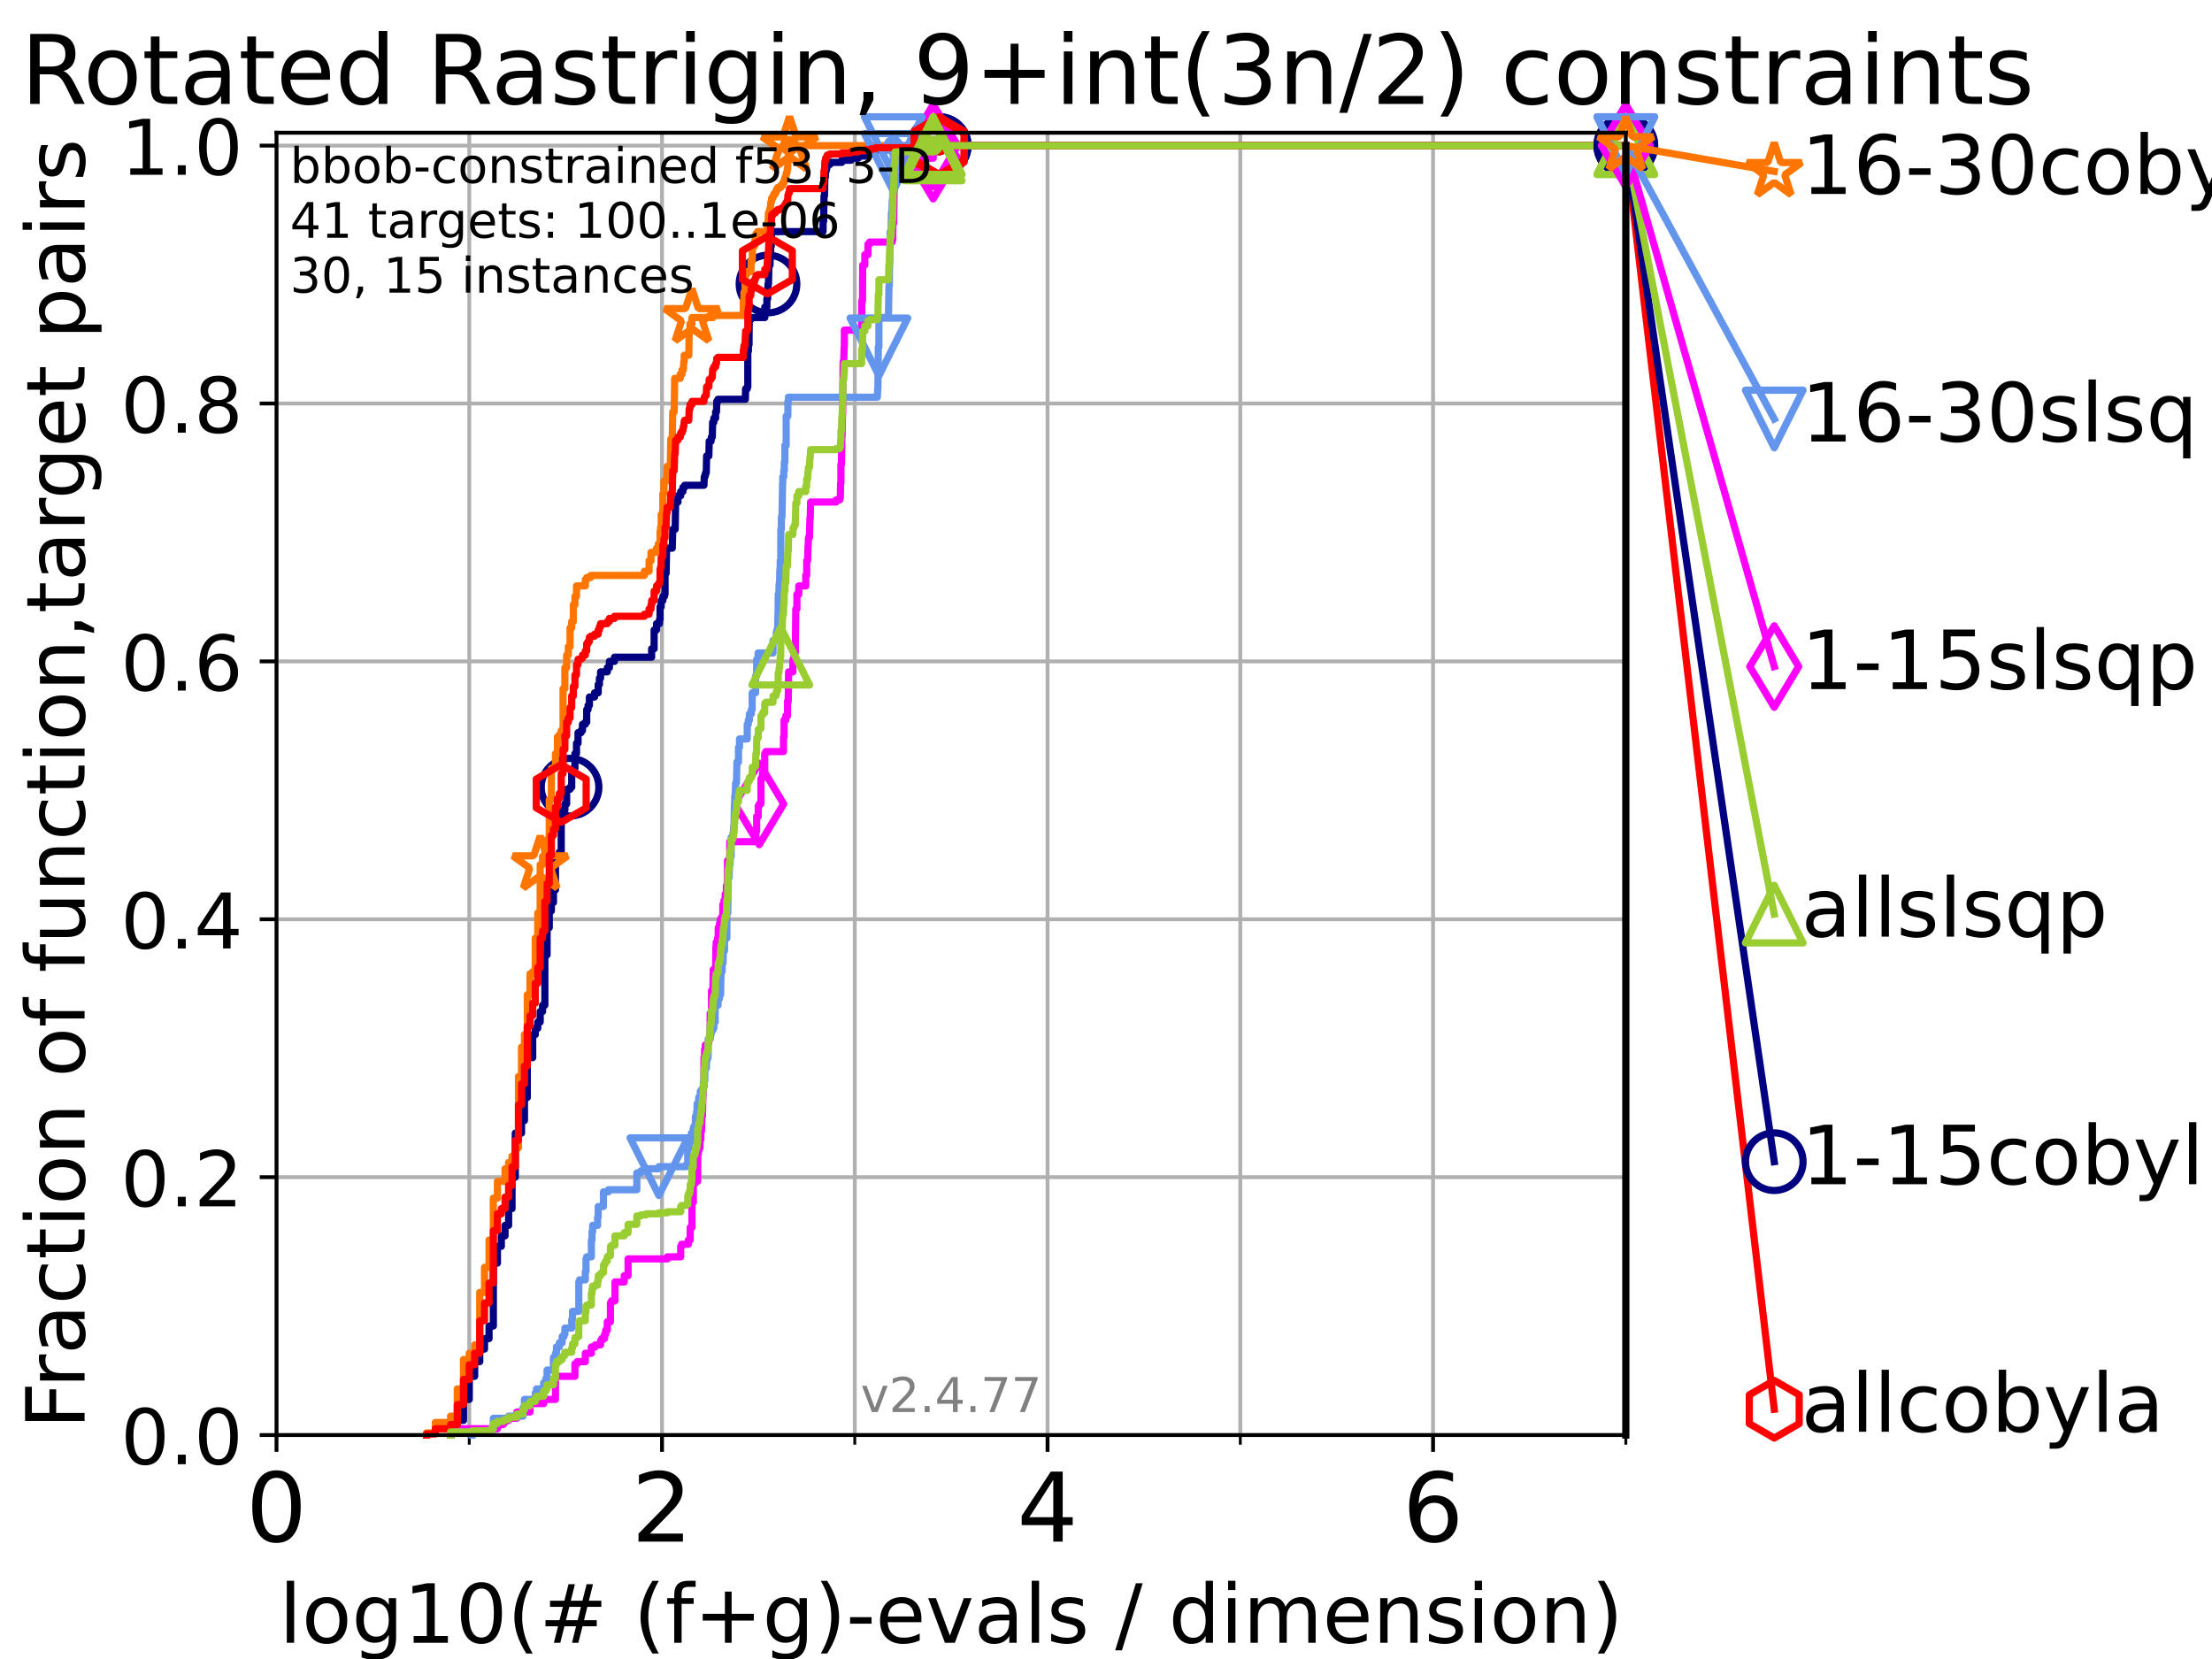 <?xml version="1.0" encoding="utf-8" standalone="no"?>
<!DOCTYPE svg PUBLIC "-//W3C//DTD SVG 1.1//EN"
  "http://www.w3.org/Graphics/SVG/1.1/DTD/svg11.dtd">
<!-- Created with matplotlib (https://matplotlib.org/) -->
<svg height="345.6pt" version="1.1" viewBox="0 0 460.8 345.6" width="460.8pt" xmlns="http://www.w3.org/2000/svg" xmlns:xlink="http://www.w3.org/1999/xlink">
 <defs>
  <style type="text/css">*{stroke-linecap:butt;stroke-linejoin:round;}</style>
 </defs>
 <g id="figure_1">
  <g id="patch_1">
   <path d="M 0 345.6 
L 460.8 345.6 
L 460.8 0 
L 0 0 
z
" style="fill:#ffffff;"/>
  </g>
  <g id="axes_1">
   <g id="patch_2">
    <path d="M 57.6 298.944 
L 338.688 298.944 
L 338.688 27.648 
L 57.6 27.648 
z
" style="fill:#ffffff;"/>
   </g>
   <g id="matplotlib.axis_1">
    <g id="xtick_1">
     <g id="line2d_1">
      <path clip-path="url(#p9e73208e5d)" d="M 57.6 298.944 
L 57.6 27.648 
" style="fill:none;stroke:#b0b0b0;stroke-linecap:square;stroke-width:0.8;"/>
     </g>
     <g id="line2d_2">
      <defs>
       <path d="M 0 0 
L 0 3.5 
" id="m68710f36ba" style="stroke:#000000;stroke-width:0.8;"/>
      </defs>
      <g>
       <use style="stroke:#000000;stroke-width:0.8;" x="57.6" xlink:href="#m68710f36ba" y="298.944"/>
      </g>
     </g>
     <g id="text_1">
      <!-- 0 -->
      <g transform="translate(51.237 321.141)scale(0.2 -0.2)">
       <defs>
        <path d="M 31.781 66.406 
Q 24.172 66.406 20.328 58.906 
Q 16.5 51.422 16.5 36.375 
Q 16.5 21.391 20.328 13.891 
Q 24.172 6.391 31.781 6.391 
Q 39.453 6.391 43.281 13.891 
Q 47.125 21.391 47.125 36.375 
Q 47.125 51.422 43.281 58.906 
Q 39.453 66.406 31.781 66.406 
z
M 31.781 74.219 
Q 44.047 74.219 50.516 64.516 
Q 56.984 54.828 56.984 36.375 
Q 56.984 17.969 50.516 8.266 
Q 44.047 -1.422 31.781 -1.422 
Q 19.531 -1.422 13.062 8.266 
Q 6.594 17.969 6.594 36.375 
Q 6.594 54.828 13.062 64.516 
Q 19.531 74.219 31.781 74.219 
z
" id="DejaVuSans-48"/>
       </defs>
       <use xlink:href="#DejaVuSans-48"/>
      </g>
     </g>
    </g>
    <g id="xtick_2">
     <g id="line2d_3">
      <path clip-path="url(#p9e73208e5d)" d="M 137.911 298.944 
L 137.911 27.648 
" style="fill:none;stroke:#b0b0b0;stroke-linecap:square;stroke-width:0.8;"/>
     </g>
     <g id="line2d_4">
      <g>
       <use style="stroke:#000000;stroke-width:0.8;" x="137.911" xlink:href="#m68710f36ba" y="298.944"/>
      </g>
     </g>
     <g id="text_2">
      <!-- 2 -->
      <g transform="translate(131.548 321.141)scale(0.2 -0.2)">
       <defs>
        <path d="M 19.188 8.297 
L 53.609 8.297 
L 53.609 0 
L 7.328 0 
L 7.328 8.297 
Q 12.938 14.109 22.625 23.891 
Q 32.328 33.688 34.812 36.531 
Q 39.547 41.844 41.422 45.531 
Q 43.312 49.219 43.312 52.781 
Q 43.312 58.594 39.234 62.25 
Q 35.156 65.922 28.609 65.922 
Q 23.969 65.922 18.812 64.312 
Q 13.672 62.703 7.812 59.422 
L 7.812 69.391 
Q 13.766 71.781 18.938 73 
Q 24.125 74.219 28.422 74.219 
Q 39.75 74.219 46.484 68.547 
Q 53.219 62.891 53.219 53.422 
Q 53.219 48.922 51.531 44.891 
Q 49.859 40.875 45.406 35.406 
Q 44.188 33.984 37.641 27.219 
Q 31.109 20.453 19.188 8.297 
z
" id="DejaVuSans-50"/>
       </defs>
       <use xlink:href="#DejaVuSans-50"/>
      </g>
     </g>
    </g>
    <g id="xtick_3">
     <g id="line2d_5">
      <path clip-path="url(#p9e73208e5d)" d="M 218.222 298.944 
L 218.222 27.648 
" style="fill:none;stroke:#b0b0b0;stroke-linecap:square;stroke-width:0.8;"/>
     </g>
     <g id="line2d_6">
      <g>
       <use style="stroke:#000000;stroke-width:0.8;" x="218.222" xlink:href="#m68710f36ba" y="298.944"/>
      </g>
     </g>
     <g id="text_3">
      <!-- 4 -->
      <g transform="translate(211.859 321.141)scale(0.2 -0.2)">
       <defs>
        <path d="M 37.797 64.312 
L 12.891 25.391 
L 37.797 25.391 
z
M 35.203 72.906 
L 47.609 72.906 
L 47.609 25.391 
L 58.016 25.391 
L 58.016 17.188 
L 47.609 17.188 
L 47.609 0 
L 37.797 0 
L 37.797 17.188 
L 4.891 17.188 
L 4.891 26.703 
z
" id="DejaVuSans-52"/>
       </defs>
       <use xlink:href="#DejaVuSans-52"/>
      </g>
     </g>
    </g>
    <g id="xtick_4">
     <g id="line2d_7">
      <path clip-path="url(#p9e73208e5d)" d="M 298.533 298.944 
L 298.533 27.648 
" style="fill:none;stroke:#b0b0b0;stroke-linecap:square;stroke-width:0.8;"/>
     </g>
     <g id="line2d_8">
      <g>
       <use style="stroke:#000000;stroke-width:0.8;" x="298.533" xlink:href="#m68710f36ba" y="298.944"/>
      </g>
     </g>
     <g id="text_4">
      <!-- 6 -->
      <g transform="translate(292.17 321.141)scale(0.2 -0.2)">
       <defs>
        <path d="M 33.016 40.375 
Q 26.375 40.375 22.484 35.828 
Q 18.609 31.297 18.609 23.391 
Q 18.609 15.531 22.484 10.953 
Q 26.375 6.391 33.016 6.391 
Q 39.656 6.391 43.531 10.953 
Q 47.406 15.531 47.406 23.391 
Q 47.406 31.297 43.531 35.828 
Q 39.656 40.375 33.016 40.375 
z
M 52.594 71.297 
L 52.594 62.312 
Q 48.875 64.062 45.094 64.984 
Q 41.312 65.922 37.594 65.922 
Q 27.828 65.922 22.672 59.328 
Q 17.531 52.734 16.797 39.406 
Q 19.672 43.656 24.016 45.922 
Q 28.375 48.188 33.594 48.188 
Q 44.578 48.188 50.953 41.516 
Q 57.328 34.859 57.328 23.391 
Q 57.328 12.156 50.688 5.359 
Q 44.047 -1.422 33.016 -1.422 
Q 20.359 -1.422 13.672 8.266 
Q 6.984 17.969 6.984 36.375 
Q 6.984 53.656 15.188 63.938 
Q 23.391 74.219 37.203 74.219 
Q 40.922 74.219 44.703 73.484 
Q 48.484 72.75 52.594 71.297 
z
" id="DejaVuSans-54"/>
       </defs>
       <use xlink:href="#DejaVuSans-54"/>
      </g>
     </g>
    </g>
    <g id="xtick_5">
     <g id="line2d_9">
      <path clip-path="url(#p9e73208e5d)" d="M 97.755 298.944 
L 97.755 27.648 
" style="fill:none;stroke:#b0b0b0;stroke-linecap:square;stroke-width:0.8;"/>
     </g>
     <g id="line2d_10">
      <defs>
       <path d="M 0 0 
L 0 2 
" id="m9b1adf1b7a" style="stroke:#000000;stroke-width:0.6;"/>
      </defs>
      <g>
       <use style="stroke:#000000;stroke-width:0.6;" x="97.755" xlink:href="#m9b1adf1b7a" y="298.944"/>
      </g>
     </g>
    </g>
    <g id="xtick_6">
     <g id="line2d_11">
      <path clip-path="url(#p9e73208e5d)" d="M 178.066 298.944 
L 178.066 27.648 
" style="fill:none;stroke:#b0b0b0;stroke-linecap:square;stroke-width:0.8;"/>
     </g>
     <g id="line2d_12">
      <g>
       <use style="stroke:#000000;stroke-width:0.6;" x="178.066" xlink:href="#m9b1adf1b7a" y="298.944"/>
      </g>
     </g>
    </g>
    <g id="xtick_7">
     <g id="line2d_13">
      <path clip-path="url(#p9e73208e5d)" d="M 258.377 298.944 
L 258.377 27.648 
" style="fill:none;stroke:#b0b0b0;stroke-linecap:square;stroke-width:0.8;"/>
     </g>
     <g id="line2d_14">
      <g>
       <use style="stroke:#000000;stroke-width:0.6;" x="258.377" xlink:href="#m9b1adf1b7a" y="298.944"/>
      </g>
     </g>
    </g>
    <g id="xtick_8">
     <g id="line2d_15">
      <path clip-path="url(#p9e73208e5d)" d="M 338.688 298.944 
L 338.688 27.648 
" style="fill:none;stroke:#b0b0b0;stroke-linecap:square;stroke-width:0.8;"/>
     </g>
     <g id="line2d_16">
      <g>
       <use style="stroke:#000000;stroke-width:0.6;" x="338.688" xlink:href="#m9b1adf1b7a" y="298.944"/>
      </g>
     </g>
    </g>
    <g id="text_5">
     <!-- log10(# (f+g)-evals / dimension) -->
     <g transform="translate(58.145 342.218)scale(0.17 -0.17)">
      <defs>
       <path d="M 9.422 75.984 
L 18.406 75.984 
L 18.406 0 
L 9.422 0 
z
" id="DejaVuSans-108"/>
       <path d="M 30.609 48.391 
Q 23.391 48.391 19.188 42.75 
Q 14.984 37.109 14.984 27.297 
Q 14.984 17.484 19.156 11.844 
Q 23.344 6.203 30.609 6.203 
Q 37.797 6.203 41.984 11.859 
Q 46.188 17.531 46.188 27.297 
Q 46.188 37.016 41.984 42.703 
Q 37.797 48.391 30.609 48.391 
z
M 30.609 56 
Q 42.328 56 49.016 48.375 
Q 55.719 40.766 55.719 27.297 
Q 55.719 13.875 49.016 6.219 
Q 42.328 -1.422 30.609 -1.422 
Q 18.844 -1.422 12.172 6.219 
Q 5.516 13.875 5.516 27.297 
Q 5.516 40.766 12.172 48.375 
Q 18.844 56 30.609 56 
z
" id="DejaVuSans-111"/>
       <path d="M 45.406 27.984 
Q 45.406 37.75 41.375 43.109 
Q 37.359 48.484 30.078 48.484 
Q 22.859 48.484 18.828 43.109 
Q 14.797 37.75 14.797 27.984 
Q 14.797 18.266 18.828 12.891 
Q 22.859 7.516 30.078 7.516 
Q 37.359 7.516 41.375 12.891 
Q 45.406 18.266 45.406 27.984 
z
M 54.391 6.781 
Q 54.391 -7.172 48.188 -13.984 
Q 42 -20.797 29.203 -20.797 
Q 24.469 -20.797 20.266 -20.094 
Q 16.062 -19.391 12.109 -17.922 
L 12.109 -9.188 
Q 16.062 -11.328 19.922 -12.344 
Q 23.781 -13.375 27.781 -13.375 
Q 36.625 -13.375 41.016 -8.766 
Q 45.406 -4.156 45.406 5.172 
L 45.406 9.625 
Q 42.625 4.781 38.281 2.391 
Q 33.938 0 27.875 0 
Q 17.828 0 11.672 7.656 
Q 5.516 15.328 5.516 27.984 
Q 5.516 40.672 11.672 48.328 
Q 17.828 56 27.875 56 
Q 33.938 56 38.281 53.609 
Q 42.625 51.219 45.406 46.391 
L 45.406 54.688 
L 54.391 54.688 
z
" id="DejaVuSans-103"/>
       <path d="M 12.406 8.297 
L 28.516 8.297 
L 28.516 63.922 
L 10.984 60.406 
L 10.984 69.391 
L 28.422 72.906 
L 38.281 72.906 
L 38.281 8.297 
L 54.391 8.297 
L 54.391 0 
L 12.406 0 
z
" id="DejaVuSans-49"/>
       <path d="M 31 75.875 
Q 24.469 64.656 21.281 53.656 
Q 18.109 42.672 18.109 31.391 
Q 18.109 20.125 21.312 9.062 
Q 24.516 -2 31 -13.188 
L 23.188 -13.188 
Q 15.875 -1.703 12.234 9.375 
Q 8.594 20.453 8.594 31.391 
Q 8.594 42.281 12.203 53.312 
Q 15.828 64.359 23.188 75.875 
z
" id="DejaVuSans-40"/>
       <path d="M 51.125 44 
L 36.922 44 
L 32.812 27.688 
L 47.125 27.688 
z
M 43.797 71.781 
L 38.719 51.516 
L 52.984 51.516 
L 58.109 71.781 
L 65.922 71.781 
L 60.891 51.516 
L 76.125 51.516 
L 76.125 44 
L 58.984 44 
L 54.984 27.688 
L 70.516 27.688 
L 70.516 20.219 
L 53.078 20.219 
L 48 0 
L 40.188 0 
L 45.219 20.219 
L 30.906 20.219 
L 25.875 0 
L 18.016 0 
L 23.094 20.219 
L 7.719 20.219 
L 7.719 27.688 
L 24.906 27.688 
L 29 44 
L 13.281 44 
L 13.281 51.516 
L 30.906 51.516 
L 35.891 71.781 
z
" id="DejaVuSans-35"/>
       <path id="DejaVuSans-32"/>
       <path d="M 37.109 75.984 
L 37.109 68.5 
L 28.516 68.5 
Q 23.688 68.5 21.797 66.547 
Q 19.922 64.594 19.922 59.516 
L 19.922 54.688 
L 34.719 54.688 
L 34.719 47.703 
L 19.922 47.703 
L 19.922 0 
L 10.891 0 
L 10.891 47.703 
L 2.297 47.703 
L 2.297 54.688 
L 10.891 54.688 
L 10.891 58.5 
Q 10.891 67.625 15.141 71.797 
Q 19.391 75.984 28.609 75.984 
z
" id="DejaVuSans-102"/>
       <path d="M 46 62.703 
L 46 35.5 
L 73.188 35.5 
L 73.188 27.203 
L 46 27.203 
L 46 0 
L 37.797 0 
L 37.797 27.203 
L 10.594 27.203 
L 10.594 35.5 
L 37.797 35.5 
L 37.797 62.703 
z
" id="DejaVuSans-43"/>
       <path d="M 8.016 75.875 
L 15.828 75.875 
Q 23.141 64.359 26.781 53.312 
Q 30.422 42.281 30.422 31.391 
Q 30.422 20.453 26.781 9.375 
Q 23.141 -1.703 15.828 -13.188 
L 8.016 -13.188 
Q 14.5 -2 17.703 9.062 
Q 20.906 20.125 20.906 31.391 
Q 20.906 42.672 17.703 53.656 
Q 14.5 64.656 8.016 75.875 
z
" id="DejaVuSans-41"/>
       <path d="M 4.891 31.391 
L 31.203 31.391 
L 31.203 23.391 
L 4.891 23.391 
z
" id="DejaVuSans-45"/>
       <path d="M 56.203 29.594 
L 56.203 25.203 
L 14.891 25.203 
Q 15.484 15.922 20.484 11.062 
Q 25.484 6.203 34.422 6.203 
Q 39.594 6.203 44.453 7.469 
Q 49.312 8.734 54.109 11.281 
L 54.109 2.781 
Q 49.266 0.734 44.188 -0.344 
Q 39.109 -1.422 33.891 -1.422 
Q 20.797 -1.422 13.156 6.188 
Q 5.516 13.812 5.516 26.812 
Q 5.516 40.234 12.766 48.109 
Q 20.016 56 32.328 56 
Q 43.359 56 49.781 48.891 
Q 56.203 41.797 56.203 29.594 
z
M 47.219 32.234 
Q 47.125 39.594 43.094 43.984 
Q 39.062 48.391 32.422 48.391 
Q 24.906 48.391 20.391 44.141 
Q 15.875 39.891 15.188 32.172 
z
" id="DejaVuSans-101"/>
       <path d="M 2.984 54.688 
L 12.5 54.688 
L 29.594 8.797 
L 46.688 54.688 
L 56.203 54.688 
L 35.688 0 
L 23.484 0 
z
" id="DejaVuSans-118"/>
       <path d="M 34.281 27.484 
Q 23.391 27.484 19.188 25 
Q 14.984 22.516 14.984 16.5 
Q 14.984 11.719 18.141 8.906 
Q 21.297 6.109 26.703 6.109 
Q 34.188 6.109 38.703 11.406 
Q 43.219 16.703 43.219 25.484 
L 43.219 27.484 
z
M 52.203 31.203 
L 52.203 0 
L 43.219 0 
L 43.219 8.297 
Q 40.141 3.328 35.547 0.953 
Q 30.953 -1.422 24.312 -1.422 
Q 15.922 -1.422 10.953 3.297 
Q 6 8.016 6 15.922 
Q 6 25.141 12.172 29.828 
Q 18.359 34.516 30.609 34.516 
L 43.219 34.516 
L 43.219 35.406 
Q 43.219 41.609 39.141 45 
Q 35.062 48.391 27.688 48.391 
Q 23 48.391 18.547 47.266 
Q 14.109 46.141 10.016 43.891 
L 10.016 52.203 
Q 14.938 54.109 19.578 55.047 
Q 24.219 56 28.609 56 
Q 40.484 56 46.344 49.844 
Q 52.203 43.703 52.203 31.203 
z
" id="DejaVuSans-97"/>
       <path d="M 44.281 53.078 
L 44.281 44.578 
Q 40.484 46.531 36.375 47.5 
Q 32.281 48.484 27.875 48.484 
Q 21.188 48.484 17.844 46.438 
Q 14.5 44.391 14.5 40.281 
Q 14.5 37.156 16.891 35.375 
Q 19.281 33.594 26.516 31.984 
L 29.594 31.297 
Q 39.156 29.25 43.188 25.516 
Q 47.219 21.781 47.219 15.094 
Q 47.219 7.469 41.188 3.016 
Q 35.156 -1.422 24.609 -1.422 
Q 20.219 -1.422 15.453 -0.562 
Q 10.688 0.297 5.422 2 
L 5.422 11.281 
Q 10.406 8.688 15.234 7.391 
Q 20.062 6.109 24.812 6.109 
Q 31.156 6.109 34.562 8.281 
Q 37.984 10.453 37.984 14.406 
Q 37.984 18.062 35.516 20.016 
Q 33.062 21.969 24.703 23.781 
L 21.578 24.516 
Q 13.234 26.266 9.516 29.906 
Q 5.812 33.547 5.812 39.891 
Q 5.812 47.609 11.281 51.797 
Q 16.75 56 26.812 56 
Q 31.781 56 36.172 55.266 
Q 40.578 54.547 44.281 53.078 
z
" id="DejaVuSans-115"/>
       <path d="M 25.391 72.906 
L 33.688 72.906 
L 8.297 -9.281 
L 0 -9.281 
z
" id="DejaVuSans-47"/>
       <path d="M 45.406 46.391 
L 45.406 75.984 
L 54.391 75.984 
L 54.391 0 
L 45.406 0 
L 45.406 8.203 
Q 42.578 3.328 38.25 0.953 
Q 33.938 -1.422 27.875 -1.422 
Q 17.969 -1.422 11.734 6.484 
Q 5.516 14.406 5.516 27.297 
Q 5.516 40.188 11.734 48.094 
Q 17.969 56 27.875 56 
Q 33.938 56 38.25 53.625 
Q 42.578 51.266 45.406 46.391 
z
M 14.797 27.297 
Q 14.797 17.391 18.875 11.75 
Q 22.953 6.109 30.078 6.109 
Q 37.203 6.109 41.297 11.75 
Q 45.406 17.391 45.406 27.297 
Q 45.406 37.203 41.297 42.844 
Q 37.203 48.484 30.078 48.484 
Q 22.953 48.484 18.875 42.844 
Q 14.797 37.203 14.797 27.297 
z
" id="DejaVuSans-100"/>
       <path d="M 9.422 54.688 
L 18.406 54.688 
L 18.406 0 
L 9.422 0 
z
M 9.422 75.984 
L 18.406 75.984 
L 18.406 64.594 
L 9.422 64.594 
z
" id="DejaVuSans-105"/>
       <path d="M 52 44.188 
Q 55.375 50.25 60.062 53.125 
Q 64.75 56 71.094 56 
Q 79.641 56 84.281 50.016 
Q 88.922 44.047 88.922 33.016 
L 88.922 0 
L 79.891 0 
L 79.891 32.719 
Q 79.891 40.578 77.094 44.375 
Q 74.312 48.188 68.609 48.188 
Q 61.625 48.188 57.562 43.547 
Q 53.516 38.922 53.516 30.906 
L 53.516 0 
L 44.484 0 
L 44.484 32.719 
Q 44.484 40.625 41.703 44.406 
Q 38.922 48.188 33.109 48.188 
Q 26.219 48.188 22.156 43.531 
Q 18.109 38.875 18.109 30.906 
L 18.109 0 
L 9.078 0 
L 9.078 54.688 
L 18.109 54.688 
L 18.109 46.188 
Q 21.188 51.219 25.484 53.609 
Q 29.781 56 35.688 56 
Q 41.656 56 45.828 52.969 
Q 50 49.953 52 44.188 
z
" id="DejaVuSans-109"/>
       <path d="M 54.891 33.016 
L 54.891 0 
L 45.906 0 
L 45.906 32.719 
Q 45.906 40.484 42.875 44.328 
Q 39.844 48.188 33.797 48.188 
Q 26.516 48.188 22.312 43.547 
Q 18.109 38.922 18.109 30.906 
L 18.109 0 
L 9.078 0 
L 9.078 54.688 
L 18.109 54.688 
L 18.109 46.188 
Q 21.344 51.125 25.703 53.562 
Q 30.078 56 35.797 56 
Q 45.219 56 50.047 50.172 
Q 54.891 44.344 54.891 33.016 
z
" id="DejaVuSans-110"/>
      </defs>
      <use xlink:href="#DejaVuSans-108"/>
      <use x="27.783" xlink:href="#DejaVuSans-111"/>
      <use x="88.965" xlink:href="#DejaVuSans-103"/>
      <use x="152.441" xlink:href="#DejaVuSans-49"/>
      <use x="216.064" xlink:href="#DejaVuSans-48"/>
      <use x="279.688" xlink:href="#DejaVuSans-40"/>
      <use x="318.701" xlink:href="#DejaVuSans-35"/>
      <use x="402.49" xlink:href="#DejaVuSans-32"/>
      <use x="434.277" xlink:href="#DejaVuSans-40"/>
      <use x="473.291" xlink:href="#DejaVuSans-102"/>
      <use x="508.496" xlink:href="#DejaVuSans-43"/>
      <use x="592.285" xlink:href="#DejaVuSans-103"/>
      <use x="655.762" xlink:href="#DejaVuSans-41"/>
      <use x="694.775" xlink:href="#DejaVuSans-45"/>
      <use x="730.859" xlink:href="#DejaVuSans-101"/>
      <use x="792.383" xlink:href="#DejaVuSans-118"/>
      <use x="851.562" xlink:href="#DejaVuSans-97"/>
      <use x="912.842" xlink:href="#DejaVuSans-108"/>
      <use x="940.625" xlink:href="#DejaVuSans-115"/>
      <use x="992.725" xlink:href="#DejaVuSans-32"/>
      <use x="1024.512" xlink:href="#DejaVuSans-47"/>
      <use x="1058.203" xlink:href="#DejaVuSans-32"/>
      <use x="1089.99" xlink:href="#DejaVuSans-100"/>
      <use x="1153.467" xlink:href="#DejaVuSans-105"/>
      <use x="1181.25" xlink:href="#DejaVuSans-109"/>
      <use x="1278.662" xlink:href="#DejaVuSans-101"/>
      <use x="1340.186" xlink:href="#DejaVuSans-110"/>
      <use x="1403.564" xlink:href="#DejaVuSans-115"/>
      <use x="1455.664" xlink:href="#DejaVuSans-105"/>
      <use x="1483.447" xlink:href="#DejaVuSans-111"/>
      <use x="1544.629" xlink:href="#DejaVuSans-110"/>
      <use x="1608.008" xlink:href="#DejaVuSans-41"/>
     </g>
    </g>
   </g>
   <g id="matplotlib.axis_2">
    <g id="ytick_1">
     <g id="line2d_17">
      <path clip-path="url(#p9e73208e5d)" d="M 57.6 298.944 
L 338.688 298.944 
" style="fill:none;stroke:#b0b0b0;stroke-linecap:square;stroke-width:0.8;"/>
     </g>
     <g id="line2d_18">
      <defs>
       <path d="M 0 0 
L -3.5 0 
" id="m5253f37b4f" style="stroke:#000000;stroke-width:0.8;"/>
      </defs>
      <g>
       <use style="stroke:#000000;stroke-width:0.8;" x="57.6" xlink:href="#m5253f37b4f" y="298.944"/>
      </g>
     </g>
     <g id="text_6">
      <!-- 0.0 -->
      <g transform="translate(25.155 305.023)scale(0.16 -0.16)">
       <defs>
        <path d="M 10.688 12.406 
L 21 12.406 
L 21 0 
L 10.688 0 
z
" id="DejaVuSans-46"/>
       </defs>
       <use xlink:href="#DejaVuSans-48"/>
       <use x="63.623" xlink:href="#DejaVuSans-46"/>
       <use x="95.41" xlink:href="#DejaVuSans-48"/>
      </g>
     </g>
    </g>
    <g id="ytick_2">
     <g id="line2d_19">
      <path clip-path="url(#p9e73208e5d)" d="M 57.6 245.222 
L 338.688 245.222 
" style="fill:none;stroke:#b0b0b0;stroke-linecap:square;stroke-width:0.8;"/>
     </g>
     <g id="line2d_20">
      <g>
       <use style="stroke:#000000;stroke-width:0.8;" x="57.6" xlink:href="#m5253f37b4f" y="245.222"/>
      </g>
     </g>
     <g id="text_7">
      <!-- 0.2 -->
      <g transform="translate(25.155 251.301)scale(0.16 -0.16)">
       <use xlink:href="#DejaVuSans-48"/>
       <use x="63.623" xlink:href="#DejaVuSans-46"/>
       <use x="95.41" xlink:href="#DejaVuSans-50"/>
      </g>
     </g>
    </g>
    <g id="ytick_3">
     <g id="line2d_21">
      <path clip-path="url(#p9e73208e5d)" d="M 57.6 191.5 
L 338.688 191.5 
" style="fill:none;stroke:#b0b0b0;stroke-linecap:square;stroke-width:0.8;"/>
     </g>
     <g id="line2d_22">
      <g>
       <use style="stroke:#000000;stroke-width:0.8;" x="57.6" xlink:href="#m5253f37b4f" y="191.5"/>
      </g>
     </g>
     <g id="text_8">
      <!-- 0.4 -->
      <g transform="translate(25.155 197.579)scale(0.16 -0.16)">
       <use xlink:href="#DejaVuSans-48"/>
       <use x="63.623" xlink:href="#DejaVuSans-46"/>
       <use x="95.41" xlink:href="#DejaVuSans-52"/>
      </g>
     </g>
    </g>
    <g id="ytick_4">
     <g id="line2d_23">
      <path clip-path="url(#p9e73208e5d)" d="M 57.6 137.778 
L 338.688 137.778 
" style="fill:none;stroke:#b0b0b0;stroke-linecap:square;stroke-width:0.8;"/>
     </g>
     <g id="line2d_24">
      <g>
       <use style="stroke:#000000;stroke-width:0.8;" x="57.6" xlink:href="#m5253f37b4f" y="137.778"/>
      </g>
     </g>
     <g id="text_9">
      <!-- 0.6 -->
      <g transform="translate(25.155 143.857)scale(0.16 -0.16)">
       <use xlink:href="#DejaVuSans-48"/>
       <use x="63.623" xlink:href="#DejaVuSans-46"/>
       <use x="95.41" xlink:href="#DejaVuSans-54"/>
      </g>
     </g>
    </g>
    <g id="ytick_5">
     <g id="line2d_25">
      <path clip-path="url(#p9e73208e5d)" d="M 57.6 84.056 
L 338.688 84.056 
" style="fill:none;stroke:#b0b0b0;stroke-linecap:square;stroke-width:0.8;"/>
     </g>
     <g id="line2d_26">
      <g>
       <use style="stroke:#000000;stroke-width:0.8;" x="57.6" xlink:href="#m5253f37b4f" y="84.056"/>
      </g>
     </g>
     <g id="text_10">
      <!-- 0.8 -->
      <g transform="translate(25.155 90.135)scale(0.16 -0.16)">
       <defs>
        <path d="M 31.781 34.625 
Q 24.75 34.625 20.719 30.859 
Q 16.703 27.094 16.703 20.516 
Q 16.703 13.922 20.719 10.156 
Q 24.75 6.391 31.781 6.391 
Q 38.812 6.391 42.859 10.172 
Q 46.922 13.969 46.922 20.516 
Q 46.922 27.094 42.891 30.859 
Q 38.875 34.625 31.781 34.625 
z
M 21.922 38.812 
Q 15.578 40.375 12.031 44.719 
Q 8.5 49.078 8.5 55.328 
Q 8.5 64.062 14.719 69.141 
Q 20.953 74.219 31.781 74.219 
Q 42.672 74.219 48.875 69.141 
Q 55.078 64.062 55.078 55.328 
Q 55.078 49.078 51.531 44.719 
Q 48 40.375 41.703 38.812 
Q 48.828 37.156 52.797 32.312 
Q 56.781 27.484 56.781 20.516 
Q 56.781 9.906 50.312 4.234 
Q 43.844 -1.422 31.781 -1.422 
Q 19.734 -1.422 13.25 4.234 
Q 6.781 9.906 6.781 20.516 
Q 6.781 27.484 10.781 32.312 
Q 14.797 37.156 21.922 38.812 
z
M 18.312 54.391 
Q 18.312 48.734 21.844 45.562 
Q 25.391 42.391 31.781 42.391 
Q 38.141 42.391 41.719 45.562 
Q 45.312 48.734 45.312 54.391 
Q 45.312 60.062 41.719 63.234 
Q 38.141 66.406 31.781 66.406 
Q 25.391 66.406 21.844 63.234 
Q 18.312 60.062 18.312 54.391 
z
" id="DejaVuSans-56"/>
       </defs>
       <use xlink:href="#DejaVuSans-48"/>
       <use x="63.623" xlink:href="#DejaVuSans-46"/>
       <use x="95.41" xlink:href="#DejaVuSans-56"/>
      </g>
     </g>
    </g>
    <g id="ytick_6">
     <g id="line2d_27">
      <path clip-path="url(#p9e73208e5d)" d="M 57.6 30.334 
L 338.688 30.334 
" style="fill:none;stroke:#b0b0b0;stroke-linecap:square;stroke-width:0.8;"/>
     </g>
     <g id="line2d_28">
      <g>
       <use style="stroke:#000000;stroke-width:0.8;" x="57.6" xlink:href="#m5253f37b4f" y="30.334"/>
      </g>
     </g>
     <g id="text_11">
      <!-- 1.0 -->
      <g transform="translate(25.155 36.413)scale(0.16 -0.16)">
       <use xlink:href="#DejaVuSans-49"/>
       <use x="63.623" xlink:href="#DejaVuSans-46"/>
       <use x="95.41" xlink:href="#DejaVuSans-48"/>
      </g>
     </g>
    </g>
    <g id="text_12">
     <!-- Fraction of function,target pairs -->
     <g transform="translate(17.62 297.681)rotate(-90)scale(0.17 -0.17)">
      <defs>
       <path d="M 9.812 72.906 
L 51.703 72.906 
L 51.703 64.594 
L 19.672 64.594 
L 19.672 43.109 
L 48.578 43.109 
L 48.578 34.812 
L 19.672 34.812 
L 19.672 0 
L 9.812 0 
z
" id="DejaVuSans-70"/>
       <path d="M 41.109 46.297 
Q 39.594 47.172 37.812 47.578 
Q 36.031 48 33.891 48 
Q 26.266 48 22.188 43.047 
Q 18.109 38.094 18.109 28.812 
L 18.109 0 
L 9.078 0 
L 9.078 54.688 
L 18.109 54.688 
L 18.109 46.188 
Q 20.953 51.172 25.484 53.578 
Q 30.031 56 36.531 56 
Q 37.453 56 38.578 55.875 
Q 39.703 55.766 41.062 55.516 
z
" id="DejaVuSans-114"/>
       <path d="M 48.781 52.594 
L 48.781 44.188 
Q 44.969 46.297 41.141 47.344 
Q 37.312 48.391 33.406 48.391 
Q 24.656 48.391 19.812 42.844 
Q 14.984 37.312 14.984 27.297 
Q 14.984 17.281 19.812 11.734 
Q 24.656 6.203 33.406 6.203 
Q 37.312 6.203 41.141 7.25 
Q 44.969 8.297 48.781 10.406 
L 48.781 2.094 
Q 45.016 0.344 40.984 -0.531 
Q 36.969 -1.422 32.422 -1.422 
Q 20.062 -1.422 12.781 6.344 
Q 5.516 14.109 5.516 27.297 
Q 5.516 40.672 12.859 48.328 
Q 20.219 56 33.016 56 
Q 37.156 56 41.109 55.141 
Q 45.062 54.297 48.781 52.594 
z
" id="DejaVuSans-99"/>
       <path d="M 18.312 70.219 
L 18.312 54.688 
L 36.812 54.688 
L 36.812 47.703 
L 18.312 47.703 
L 18.312 18.016 
Q 18.312 11.328 20.141 9.422 
Q 21.969 7.516 27.594 7.516 
L 36.812 7.516 
L 36.812 0 
L 27.594 0 
Q 17.188 0 13.234 3.875 
Q 9.281 7.766 9.281 18.016 
L 9.281 47.703 
L 2.688 47.703 
L 2.688 54.688 
L 9.281 54.688 
L 9.281 70.219 
z
" id="DejaVuSans-116"/>
       <path d="M 8.5 21.578 
L 8.5 54.688 
L 17.484 54.688 
L 17.484 21.922 
Q 17.484 14.156 20.5 10.266 
Q 23.531 6.391 29.594 6.391 
Q 36.859 6.391 41.078 11.031 
Q 45.312 15.672 45.312 23.688 
L 45.312 54.688 
L 54.297 54.688 
L 54.297 0 
L 45.312 0 
L 45.312 8.406 
Q 42.047 3.422 37.719 1 
Q 33.406 -1.422 27.688 -1.422 
Q 18.266 -1.422 13.375 4.438 
Q 8.5 10.297 8.5 21.578 
z
M 31.109 56 
z
" id="DejaVuSans-117"/>
       <path d="M 11.719 12.406 
L 22.016 12.406 
L 22.016 4 
L 14.016 -11.625 
L 7.719 -11.625 
L 11.719 4 
z
" id="DejaVuSans-44"/>
       <path d="M 18.109 8.203 
L 18.109 -20.797 
L 9.078 -20.797 
L 9.078 54.688 
L 18.109 54.688 
L 18.109 46.391 
Q 20.953 51.266 25.266 53.625 
Q 29.594 56 35.594 56 
Q 45.562 56 51.781 48.094 
Q 58.016 40.188 58.016 27.297 
Q 58.016 14.406 51.781 6.484 
Q 45.562 -1.422 35.594 -1.422 
Q 29.594 -1.422 25.266 0.953 
Q 20.953 3.328 18.109 8.203 
z
M 48.688 27.297 
Q 48.688 37.203 44.609 42.844 
Q 40.531 48.484 33.406 48.484 
Q 26.266 48.484 22.188 42.844 
Q 18.109 37.203 18.109 27.297 
Q 18.109 17.391 22.188 11.75 
Q 26.266 6.109 33.406 6.109 
Q 40.531 6.109 44.609 11.75 
Q 48.688 17.391 48.688 27.297 
z
" id="DejaVuSans-112"/>
      </defs>
      <use xlink:href="#DejaVuSans-70"/>
      <use x="50.27" xlink:href="#DejaVuSans-114"/>
      <use x="91.383" xlink:href="#DejaVuSans-97"/>
      <use x="152.662" xlink:href="#DejaVuSans-99"/>
      <use x="207.643" xlink:href="#DejaVuSans-116"/>
      <use x="246.852" xlink:href="#DejaVuSans-105"/>
      <use x="274.635" xlink:href="#DejaVuSans-111"/>
      <use x="335.816" xlink:href="#DejaVuSans-110"/>
      <use x="399.195" xlink:href="#DejaVuSans-32"/>
      <use x="430.982" xlink:href="#DejaVuSans-111"/>
      <use x="492.164" xlink:href="#DejaVuSans-102"/>
      <use x="527.369" xlink:href="#DejaVuSans-32"/>
      <use x="559.156" xlink:href="#DejaVuSans-102"/>
      <use x="594.361" xlink:href="#DejaVuSans-117"/>
      <use x="657.74" xlink:href="#DejaVuSans-110"/>
      <use x="721.119" xlink:href="#DejaVuSans-99"/>
      <use x="776.1" xlink:href="#DejaVuSans-116"/>
      <use x="815.309" xlink:href="#DejaVuSans-105"/>
      <use x="843.092" xlink:href="#DejaVuSans-111"/>
      <use x="904.273" xlink:href="#DejaVuSans-110"/>
      <use x="967.652" xlink:href="#DejaVuSans-44"/>
      <use x="999.439" xlink:href="#DejaVuSans-116"/>
      <use x="1038.648" xlink:href="#DejaVuSans-97"/>
      <use x="1099.928" xlink:href="#DejaVuSans-114"/>
      <use x="1139.291" xlink:href="#DejaVuSans-103"/>
      <use x="1202.768" xlink:href="#DejaVuSans-101"/>
      <use x="1264.291" xlink:href="#DejaVuSans-116"/>
      <use x="1303.5" xlink:href="#DejaVuSans-32"/>
      <use x="1335.287" xlink:href="#DejaVuSans-112"/>
      <use x="1398.764" xlink:href="#DejaVuSans-97"/>
      <use x="1460.043" xlink:href="#DejaVuSans-105"/>
      <use x="1487.826" xlink:href="#DejaVuSans-114"/>
      <use x="1528.939" xlink:href="#DejaVuSans-115"/>
     </g>
    </g>
   </g>
   <g id="line2d_29">
    <defs>
     <path d="M 0 1.5 
C 0.398 1.5 0.779 1.342 1.061 1.061 
C 1.342 0.779 1.5 0.398 1.5 0 
C 1.5 -0.398 1.342 -0.779 1.061 -1.061 
C 0.779 -1.342 0.398 -1.5 0 -1.5 
C -0.398 -1.5 -0.779 -1.342 -1.061 -1.061 
C -1.342 -0.779 -1.5 -0.398 -1.5 0 
C -1.5 0.398 -1.342 0.779 -1.061 1.061 
C -0.779 1.342 -0.398 1.5 0 1.5 
z
" id="m332a4b3226" style="stroke:#000080;"/>
    </defs>
    <g>
     <use style="fill:#000080;stroke:#000080;" x="195.655" xlink:href="#m332a4b3226" y="30.334"/>
     <use style="fill:#000080;stroke:#000080;" x="195.655" xlink:href="#m332a4b3226" y="30.334"/>
    </g>
   </g>
   <g id="line2d_30">
    <path d="M 93.864 298.944 
L 93.864 298.507 
L 95.26 298.507 
L 95.26 295.887 
L 96.552 295.887 
L 96.552 291.519 
L 97.755 291.519 
L 97.755 286.715 
L 98.881 286.715 
L 98.881 283.657 
L 99.938 283.657 
L 99.938 281.037 
L 100.935 281.037 
L 100.935 278.853 
L 101.878 278.853 
L 101.878 276.232 
L 102.772 276.232 
L 102.772 263.129 
L 103.623 263.129 
L 103.623 259.635 
L 104.435 259.635 
L 104.435 257.451 
L 105.21 257.451 
L 105.21 255.268 
L 105.952 255.268 
L 105.952 251.773 
L 106.664 251.773 
L 106.664 245.222 
L 107.348 245.222 
L 107.348 236.05 
L 108.64 236.05 
L 108.64 233.429 
L 109.252 233.429 
L 109.252 228.625 
L 109.843 228.625 
L 109.843 220.326 
L 110.969 220.326 
L 110.969 215.522 
L 111.506 215.522 
L 111.506 214.212 
L 112.026 214.212 
L 112.026 212.901 
L 112.532 212.901 
L 112.532 210.718 
L 113.023 210.718 
L 113.023 209.407 
L 113.501 209.407 
L 113.501 198.925 
L 113.966 198.925 
L 113.966 193.247 
L 114.419 193.247 
L 114.419 189.753 
L 114.86 189.753 
L 114.86 188.006 
L 115.291 188.006 
L 115.291 185.385 
L 115.711 185.385 
L 115.711 179.271 
L 116.523 179.271 
L 116.523 177.524 
L 116.914 177.524 
L 116.914 170.099 
L 117.298 170.099 
L 117.298 168.788 
L 117.673 168.788 
L 117.673 167.478 
L 118.04 167.478 
L 118.04 164.421 
L 118.752 164.421 
L 118.752 163.984 
L 119.097 163.984 
L 119.097 160.49 
L 119.436 160.49 
L 119.436 160.053 
L 119.768 160.053 
L 119.768 156.996 
L 120.094 156.996 
L 120.094 154.812 
L 120.414 154.812 
L 120.414 152.628 
L 121.037 152.628 
L 121.037 152.191 
L 121.34 152.191 
L 121.34 150.881 
L 121.931 150.881 
L 121.931 150.444 
L 122.22 150.444 
L 122.22 147.824 
L 122.503 147.824 
L 122.503 146.95 
L 122.782 146.95 
L 122.782 145.203 
L 123.856 145.203 
L 123.856 144.33 
L 124.62 144.33 
L 124.62 142.582 
L 124.867 142.582 
L 124.867 141.272 
L 125.111 141.272 
L 125.111 139.962 
L 126.507 139.962 
L 126.507 139.088 
L 126.948 139.088 
L 126.948 137.778 
L 128.006 137.778 
L 128.006 136.905 
L 135.747 136.905 
L 135.747 135.157 
L 136.266 135.157 
L 136.266 131.227 
L 136.77 131.227 
L 136.77 129.916 
L 137.38 129.916 
L 137.38 129.043 
L 137.499 129.043 
L 137.499 126.422 
L 137.736 126.422 
L 137.736 125.112 
L 138.084 125.112 
L 138.084 124.238 
L 138.426 124.238 
L 138.426 123.802 
L 138.539 123.802 
L 138.539 119.434 
L 138.762 119.434 
L 138.872 114.193 
L 140.042 114.193 
L 140.145 110.262 
L 140.649 110.262 
L 140.748 104.584 
L 141.235 104.584 
L 141.235 103.274 
L 141.802 103.274 
L 141.802 102.4 
L 142.261 102.4 
L 142.261 101.527 
L 142.62 101.527 
L 142.62 101.09 
L 146.644 101.09 
L 146.714 99.343 
L 146.854 99.343 
L 146.854 98.906 
L 146.993 98.906 
L 146.993 98.469 
L 147.13 98.469 
L 147.199 94.975 
L 147.67 94.975 
L 147.736 91.918 
L 148.129 91.918 
L 148.194 91.044 
L 148.386 91.044 
L 148.45 87.987 
L 148.702 87.987 
L 148.702 87.113 
L 149.074 87.113 
L 149.074 85.803 
L 149.257 85.803 
L 149.317 83.619 
L 149.557 83.619 
L 149.557 83.183 
L 155.275 83.183 
L 155.318 80.999 
L 155.658 80.999 
L 155.658 80.562 
L 155.783 80.562 
L 155.783 73.137 
L 155.908 73.137 
L 155.908 71.827 
L 156.032 71.827 
L 156.073 66.586 
L 156.398 66.586 
L 156.398 66.149 
L 159.321 66.149 
L 159.321 63.965 
L 159.758 63.965 
L 159.758 62.218 
L 159.923 62.218 
L 159.989 59.161 
L 160.087 59.161 
L 160.185 55.23 
L 160.41 55.23 
L 160.442 53.046 
L 160.538 53.046 
L 160.538 51.299 
L 160.664 51.299 
L 160.727 48.241 
L 171.451 48.241 
L 171.468 46.058 
L 171.587 46.058 
L 171.654 40.816 
L 171.755 40.816 
L 171.838 36.886 
L 171.937 36.886 
L 171.987 35.575 
L 172.134 35.575 
L 172.134 35.139 
L 172.248 35.139 
L 172.345 34.265 
L 172.87 34.265 
L 172.87 33.828 
L 175.362 33.828 
L 175.362 33.391 
L 177.251 33.391 
L 177.251 32.955 
L 178.8 32.955 
L 178.8 32.518 
L 180.11 32.518 
L 180.11 32.081 
L 181.51 32.081 
L 181.51 31.644 
L 182.457 31.644 
L 182.457 31.208 
L 195.655 31.208 
L 195.655 30.334 
L 338.688 30.334 
L 338.688 30.334 
" style="fill:none;stroke:#000080;stroke-linecap:square;stroke-width:1.5;"/>
   </g>
   <g id="line2d_31">
    <defs>
     <path d="M 0 6 
C 1.591 6 3.117 5.368 4.243 4.243 
C 5.368 3.117 6 1.591 6 0 
C 6 -1.591 5.368 -3.117 4.243 -4.243 
C 3.117 -5.368 1.591 -6 0 -6 
C -1.591 -6 -3.117 -5.368 -4.243 -4.243 
C -5.368 -3.117 -6 -1.591 -6 0 
C -6 1.591 -5.368 3.117 -4.243 4.243 
C -3.117 5.368 -1.591 6 0 6 
z
" id="mde267af803" style="stroke:#000080;stroke-width:1.5;"/>
    </defs>
    <g>
     <use style="fill-opacity:0;stroke:#000080;stroke-width:1.5;" x="118.752" xlink:href="#mde267af803" y="163.984"/>
     <use style="fill-opacity:0;stroke:#000080;stroke-width:1.5;" x="159.989" xlink:href="#mde267af803" y="59.161"/>
     <use style="fill-opacity:0;stroke:#000080;stroke-width:1.5;" x="195.655" xlink:href="#mde267af803" y="30.334"/>
     <use style="fill-opacity:0;stroke:#000080;stroke-width:1.5;" x="195.655" xlink:href="#mde267af803" y="30.334"/>
     <use style="fill-opacity:0;stroke:#000080;stroke-width:1.5;" x="338.688" xlink:href="#mde267af803" y="30.334"/>
    </g>
   </g>
   <g id="line2d_32">
    <path style="fill:none;stroke:#000080;stroke-linecap:square;stroke-width:1.5;"/>
    <g/>
   </g>
   <g id="line2d_33">
    <defs>
     <path d="M 0 1.5 
C 0.398 1.5 0.779 1.342 1.061 1.061 
C 1.342 0.779 1.5 0.398 1.5 0 
C 1.5 -0.398 1.342 -0.779 1.061 -1.061 
C 0.779 -1.342 0.398 -1.5 0 -1.5 
C -0.398 -1.5 -0.779 -1.342 -1.061 -1.061 
C -1.342 -0.779 -1.5 -0.398 -1.5 0 
C -1.5 0.398 -1.342 0.779 -1.061 1.061 
C -0.779 1.342 -0.398 1.5 0 1.5 
z
" id="mdf6e3c5fb8" style="stroke:#ff00ff;"/>
    </defs>
    <g>
     <use style="fill:#ff00ff;stroke:#ff00ff;" x="194.4" xlink:href="#mdf6e3c5fb8" y="30.334"/>
     <use style="fill:#ff00ff;stroke:#ff00ff;" x="194.4" xlink:href="#mdf6e3c5fb8" y="30.334"/>
    </g>
   </g>
   <g id="line2d_34">
    <path d="M 93.864 298.944 
L 93.864 297.634 
L 103.623 297.634 
L 103.623 296.76 
L 104.826 296.76 
L 104.826 296.323 
L 105.21 296.323 
L 105.21 295.887 
L 105.952 295.887 
L 105.952 295.45 
L 107.68 295.45 
L 107.68 294.14 
L 110.415 294.14 
L 110.415 292.393 
L 113.264 292.393 
L 113.264 291.519 
L 115.711 291.519 
L 115.711 286.715 
L 119.768 286.715 
L 119.768 284.094 
L 120.255 284.094 
L 120.255 283.657 
L 121.931 283.657 
L 121.931 281.91 
L 123.193 281.91 
L 123.193 280.6 
L 123.985 280.6 
L 123.985 280.163 
L 125.111 280.163 
L 125.111 279.29 
L 125.352 279.29 
L 125.352 278.853 
L 125.939 278.853 
L 125.939 277.979 
L 126.168 277.979 
L 126.168 277.106 
L 126.507 277.106 
L 126.507 275.359 
L 127.165 275.359 
L 127.165 271.428 
L 127.379 271.428 
L 127.379 270.991 
L 128.108 270.991 
L 128.108 267.06 
L 130.037 267.06 
L 130.037 265.75 
L 130.84 265.75 
L 130.84 262.256 
L 139.036 262.256 
L 139.036 261.819 
L 141.802 261.819 
L 141.802 259.635 
L 141.987 259.635 
L 141.987 259.198 
L 143.401 259.198 
L 143.401 258.325 
L 143.779 258.325 
L 143.779 255.704 
L 144.148 255.704 
L 144.148 250.463 
L 144.431 250.463 
L 144.431 246.532 
L 144.787 246.532 
L 144.787 246.096 
L 145.327 246.096 
L 145.365 240.418 
L 145.479 240.418 
L 145.479 239.544 
L 145.666 239.544 
L 145.666 239.107 
L 145.814 239.107 
L 145.814 237.36 
L 145.998 237.36 
L 145.998 235.613 
L 146.144 235.613 
L 146.216 232.556 
L 146.324 232.556 
L 146.431 228.188 
L 146.467 228.188 
L 146.538 226.441 
L 146.644 226.441 
L 146.644 220.326 
L 146.784 220.326 
L 146.784 218.579 
L 146.924 218.579 
L 146.924 217.706 
L 147.402 217.706 
L 147.402 217.269 
L 147.637 217.269 
L 147.703 216.396 
L 147.934 216.396 
L 147.934 211.154 
L 148.226 211.154 
L 148.226 206.35 
L 148.513 206.35 
L 148.576 201.982 
L 149.074 201.982 
L 149.135 197.178 
L 149.196 197.178 
L 149.196 196.304 
L 149.468 196.304 
L 149.468 195.431 
L 149.617 195.431 
L 149.617 193.247 
L 149.882 193.247 
L 149.882 192.374 
L 150.057 192.374 
L 150.057 191.5 
L 150.316 191.5 
L 150.316 191.063 
L 150.571 191.063 
L 150.571 188.443 
L 150.822 188.443 
L 150.822 187.569 
L 151.07 187.569 
L 151.07 186.259 
L 151.314 186.259 
L 151.314 184.512 
L 151.555 184.512 
L 151.555 179.271 
L 152.027 179.271 
L 152.027 175.34 
L 157.205 175.34 
L 157.205 174.903 
L 157.453 174.903 
L 157.453 173.156 
L 157.623 173.156 
L 157.623 170.099 
L 157.958 170.099 
L 157.958 167.915 
L 158.159 167.915 
L 158.159 167.478 
L 158.519 167.478 
L 158.519 162.237 
L 158.732 162.237 
L 158.732 161.8 
L 158.872 161.8 
L 158.872 160.927 
L 159.304 160.927 
L 159.304 156.996 
L 159.524 156.996 
L 159.524 156.559 
L 163.212 156.559 
L 163.212 153.502 
L 163.335 153.502 
L 163.335 150.007 
L 163.696 150.007 
L 163.696 149.134 
L 164.05 149.134 
L 164.05 146.077 
L 164.205 146.077 
L 164.282 139.962 
L 165.169 139.962 
L 165.194 137.341 
L 165.363 137.341 
L 165.471 136.031 
L 165.673 136.031 
L 165.78 126.859 
L 166.013 126.859 
L 166.013 123.802 
L 166.403 123.802 
L 166.403 122.055 
L 167.861 122.055 
L 167.861 119.871 
L 168.048 119.871 
L 168.048 116.813 
L 168.233 116.813 
L 168.324 113.756 
L 168.355 113.756 
L 168.416 112.009 
L 168.617 112.009 
L 168.716 108.078 
L 168.776 108.078 
L 168.865 104.584 
L 174.16 104.584 
L 174.16 104.147 
L 174.915 104.147 
L 174.915 103.71 
L 175.053 103.71 
L 175.115 100.653 
L 175.177 100.653 
L 175.177 96.722 
L 175.294 96.722 
L 175.362 91.044 
L 175.416 91.044 
L 175.497 86.24 
L 175.537 86.24 
L 175.638 75.321 
L 175.777 75.321 
L 175.837 72.263 
L 175.896 72.263 
L 175.896 68.769 
L 179.478 68.769 
L 179.526 62.655 
L 179.67 62.655 
L 179.718 55.23 
L 180.156 55.23 
L 180.156 53.046 
L 180.814 53.046 
L 180.814 50.862 
L 181.158 50.862 
L 181.158 50.425 
L 185.847 50.425 
L 185.847 49.988 
L 185.977 49.988 
L 186.01 46.494 
L 186.183 46.494 
L 186.281 38.196 
L 186.4 38.196 
L 186.465 32.955 
L 194.4 32.955 
L 194.4 30.334 
L 338.688 30.334 
L 338.688 30.334 
" style="fill:none;stroke:#ff00ff;stroke-linecap:square;stroke-width:1.5;"/>
   </g>
   <g id="line2d_35">
    <defs>
     <path d="M -0 8.485 
L 5.091 0 
L 0 -8.485 
L -5.091 -0 
z
" id="m8143d2ca9d" style="stroke:#ff00ff;stroke-linejoin:miter;stroke-width:1.5;"/>
    </defs>
    <g>
     <use style="fill-opacity:0;stroke:#ff00ff;stroke-linejoin:miter;stroke-width:1.5;" x="158.159" xlink:href="#m8143d2ca9d" y="167.478"/>
     <use style="fill-opacity:0;stroke:#ff00ff;stroke-linejoin:miter;stroke-width:1.5;" x="194.4" xlink:href="#m8143d2ca9d" y="32.955"/>
     <use style="fill-opacity:0;stroke:#ff00ff;stroke-linejoin:miter;stroke-width:1.5;" x="194.4" xlink:href="#m8143d2ca9d" y="30.334"/>
     <use style="fill-opacity:0;stroke:#ff00ff;stroke-linejoin:miter;stroke-width:1.5;" x="194.4" xlink:href="#m8143d2ca9d" y="30.334"/>
     <use style="fill-opacity:0;stroke:#ff00ff;stroke-linejoin:miter;stroke-width:1.5;" x="338.688" xlink:href="#m8143d2ca9d" y="30.334"/>
    </g>
   </g>
   <g id="line2d_36">
    <path style="fill:none;stroke:#ff00ff;stroke-linecap:square;stroke-width:1.5;"/>
    <g/>
   </g>
   <g id="line2d_37">
    <defs>
     <path d="M 0 1.5 
C 0.398 1.5 0.779 1.342 1.061 1.061 
C 1.342 0.779 1.5 0.398 1.5 0 
C 1.5 -0.398 1.342 -0.779 1.061 -1.061 
C 0.779 -1.342 0.398 -1.5 0 -1.5 
C -0.398 -1.5 -0.779 -1.342 -1.061 -1.061 
C -1.342 -0.779 -1.5 -0.398 -1.5 0 
C -1.5 0.398 -1.342 0.779 -1.061 1.061 
C -0.779 1.342 -0.398 1.5 0 1.5 
z
" id="mf963575e6c" style="stroke:#ff7500;"/>
    </defs>
    <g>
     <use style="fill:#ff7500;stroke:#ff7500;" x="164.474" xlink:href="#mf963575e6c" y="30.334"/>
     <use style="fill:#ff7500;stroke:#ff7500;" x="164.474" xlink:href="#mf963575e6c" y="30.334"/>
    </g>
   </g>
   <g id="line2d_38">
    <path d="M 88.847 298.944 
L 88.847 298.507 
L 90.684 298.507 
L 90.684 296.323 
L 93.864 296.323 
L 93.864 295.013 
L 95.26 295.013 
L 95.26 289.335 
L 96.552 289.335 
L 96.552 283.22 
L 97.755 283.22 
L 97.755 281.91 
L 98.881 281.91 
L 98.881 280.163 
L 99.938 280.163 
L 99.938 269.244 
L 100.935 269.244 
L 100.935 264.003 
L 101.878 264.003 
L 101.878 258.325 
L 102.772 258.325 
L 102.772 249.59 
L 103.623 249.59 
L 103.623 246.096 
L 105.21 246.096 
L 105.21 243.475 
L 105.952 243.475 
L 105.952 242.165 
L 106.664 242.165 
L 106.664 240.854 
L 107.348 240.854 
L 107.348 239.107 
L 108.006 239.107 
L 108.006 224.257 
L 108.64 224.257 
L 108.64 218.143 
L 109.252 218.143 
L 109.252 215.522 
L 109.843 215.522 
L 109.843 207.224 
L 110.415 207.224 
L 110.415 202.856 
L 110.969 202.856 
L 110.969 202.419 
L 111.506 202.419 
L 111.506 195.431 
L 112.026 195.431 
L 112.026 190.19 
L 112.532 190.19 
L 112.532 180.144 
L 113.023 180.144 
L 113.023 178.397 
L 113.501 178.397 
L 113.501 176.65 
L 113.966 176.65 
L 113.966 174.903 
L 114.419 174.903 
L 114.419 166.604 
L 114.86 166.604 
L 114.86 160.053 
L 115.711 160.053 
L 115.711 156.996 
L 116.122 156.996 
L 116.122 153.502 
L 116.523 153.502 
L 116.523 153.065 
L 116.914 153.065 
L 116.914 152.191 
L 117.298 152.191 
L 117.298 143.456 
L 117.673 143.456 
L 117.673 139.088 
L 118.04 139.088 
L 118.04 136.468 
L 118.4 136.468 
L 118.4 134.721 
L 118.752 134.721 
L 118.752 130.79 
L 119.097 130.79 
L 119.097 129.48 
L 119.436 129.48 
L 119.436 125.985 
L 119.768 125.985 
L 119.768 124.238 
L 120.094 124.238 
L 120.094 122.055 
L 121.931 122.055 
L 121.931 120.744 
L 122.22 120.744 
L 122.22 120.307 
L 123.057 120.307 
L 123.057 119.871 
L 134.236 119.871 
L 134.236 118.997 
L 135.213 118.997 
L 135.213 116.813 
L 135.615 116.813 
L 135.615 115.066 
L 136.77 115.066 
L 136.77 114.193 
L 137.138 114.193 
L 137.138 113.319 
L 137.499 113.319 
L 137.499 110.699 
L 137.618 110.699 
L 137.618 109.825 
L 137.736 109.825 
L 137.736 107.205 
L 137.969 107.205 
L 137.969 106.768 
L 138.084 106.768 
L 138.084 102.837 
L 138.313 102.837 
L 138.313 100.216 
L 138.872 100.216 
L 138.982 97.159 
L 139.626 97.159 
L 139.731 91.481 
L 140.042 91.481 
L 140.145 85.803 
L 140.449 85.803 
L 140.549 78.815 
L 141.709 78.815 
L 141.709 77.941 
L 142.079 77.941 
L 142.079 77.068 
L 142.352 77.068 
L 142.442 75.321 
L 142.531 75.321 
L 142.531 74.011 
L 143.486 74.011 
L 143.57 69.206 
L 143.737 69.206 
L 143.737 67.459 
L 144.148 67.459 
L 144.148 66.149 
L 148.513 66.149 
L 148.513 65.712 
L 154.841 65.712 
L 154.841 62.655 
L 154.972 62.655 
L 154.972 60.908 
L 155.189 60.908 
L 155.275 56.977 
L 155.742 56.977 
L 155.742 56.54 
L 156.439 56.54 
L 156.479 54.356 
L 156.718 54.356 
L 156.757 51.299 
L 157.186 51.299 
L 157.263 49.988 
L 157.415 49.988 
L 157.491 48.678 
L 157.828 48.678 
L 157.828 48.241 
L 159.858 48.241 
L 159.858 46.494 
L 159.989 46.494 
L 160.087 44.311 
L 160.346 44.311 
L 160.378 43.437 
L 160.474 43.437 
L 160.569 42.127 
L 160.696 42.127 
L 160.759 41.253 
L 161.039 41.253 
L 161.039 40.816 
L 161.223 40.816 
L 161.223 40.38 
L 161.556 40.38 
L 161.556 39.943 
L 161.735 39.943 
L 161.735 39.506 
L 161.999 39.506 
L 161.999 39.069 
L 162.631 39.069 
L 162.631 38.633 
L 163.021 38.633 
L 163.021 38.196 
L 163.267 38.196 
L 163.267 37.759 
L 163.429 37.759 
L 163.536 36.886 
L 163.723 36.886 
L 163.802 36.012 
L 163.959 36.012 
L 164.011 35.139 
L 164.089 35.139 
L 164.141 32.955 
L 164.218 32.955 
L 164.295 32.081 
L 164.448 32.081 
L 164.474 30.334 
L 338.688 30.334 
L 338.688 30.334 
" style="fill:none;stroke:#ff7500;stroke-linecap:square;stroke-width:1.5;"/>
   </g>
   <g id="line2d_39">
    <defs>
     <path d="M 0 -6 
L -1.347 -1.854 
L -5.706 -1.854 
L -2.18 0.708 
L -3.527 4.854 
L -0 2.292 
L 3.527 4.854 
L 2.18 0.708 
L 5.706 -1.854 
L 1.347 -1.854 
z
" id="m6c2599dadd" style="stroke:#ff7500;stroke-linejoin:bevel;stroke-width:1.5;"/>
    </defs>
    <g>
     <use style="fill-opacity:0;stroke:#ff7500;stroke-linejoin:bevel;stroke-width:1.5;" x="112.532" xlink:href="#m6c2599dadd" y="180.144"/>
     <use style="fill-opacity:0;stroke:#ff7500;stroke-linejoin:bevel;stroke-width:1.5;" x="144.148" xlink:href="#m6c2599dadd" y="66.149"/>
     <use style="fill-opacity:0;stroke:#ff7500;stroke-linejoin:bevel;stroke-width:1.5;" x="164.474" xlink:href="#m6c2599dadd" y="30.334"/>
     <use style="fill-opacity:0;stroke:#ff7500;stroke-linejoin:bevel;stroke-width:1.5;" x="164.474" xlink:href="#m6c2599dadd" y="30.334"/>
     <use style="fill-opacity:0;stroke:#ff7500;stroke-linejoin:bevel;stroke-width:1.5;" x="338.688" xlink:href="#m6c2599dadd" y="30.334"/>
    </g>
   </g>
   <g id="line2d_40">
    <path style="fill:none;stroke:#ff7500;stroke-linecap:square;stroke-width:1.5;"/>
    <g/>
   </g>
   <g id="line2d_41">
    <defs>
     <path d="M 0 1.5 
C 0.398 1.5 0.779 1.342 1.061 1.061 
C 1.342 0.779 1.5 0.398 1.5 0 
C 1.5 -0.398 1.342 -0.779 1.061 -1.061 
C 0.779 -1.342 0.398 -1.5 0 -1.5 
C -0.398 -1.5 -0.779 -1.342 -1.061 -1.061 
C -1.342 -0.779 -1.5 -0.398 -1.5 0 
C -1.5 0.398 -1.342 0.779 -1.061 1.061 
C -0.779 1.342 -0.398 1.5 0 1.5 
z
" id="m474057662f" style="stroke:#6495ed;"/>
    </defs>
    <g>
     <use style="fill:#6495ed;stroke:#6495ed;" x="186.08" xlink:href="#m474057662f" y="30.334"/>
     <use style="fill:#6495ed;stroke:#6495ed;" x="186.08" xlink:href="#m474057662f" y="30.334"/>
    </g>
   </g>
   <g id="line2d_42">
    <path d="M 98.327 298.944 
L 98.327 298.507 
L 102.331 298.507 
L 102.331 297.634 
L 102.772 297.634 
L 102.772 295.45 
L 105.952 295.45 
L 105.952 295.013 
L 108.949 295.013 
L 108.949 293.266 
L 109.252 293.266 
L 109.252 291.519 
L 111.506 291.519 
L 111.506 290.209 
L 111.768 290.209 
L 111.768 289.335 
L 113.264 289.335 
L 113.264 288.025 
L 113.735 288.025 
L 113.735 287.151 
L 113.966 287.151 
L 113.966 285.404 
L 115.291 285.404 
L 115.291 282.784 
L 115.711 282.784 
L 115.711 281.91 
L 115.918 281.91 
L 115.918 280.6 
L 116.523 280.6 
L 116.523 279.726 
L 117.107 279.726 
L 117.107 278.416 
L 117.486 278.416 
L 117.486 277.979 
L 117.673 277.979 
L 117.673 276.669 
L 119.097 276.669 
L 119.097 274.922 
L 119.267 274.922 
L 119.267 273.175 
L 120.572 273.175 
L 120.572 267.06 
L 120.728 267.06 
L 120.728 266.623 
L 121.931 266.623 
L 121.931 264.876 
L 122.076 264.876 
L 122.076 262.256 
L 122.22 262.256 
L 122.22 261.819 
L 123.193 261.819 
L 123.193 258.325 
L 123.327 258.325 
L 123.327 256.578 
L 123.461 256.578 
L 123.461 255.268 
L 124.495 255.268 
L 124.495 253.521 
L 124.62 253.521 
L 124.62 251.337 
L 125.706 251.337 
L 125.706 248.279 
L 126.729 248.279 
L 126.729 247.843 
L 132.66 247.843 
L 132.66 244.348 
L 133.503 244.348 
L 133.503 243.912 
L 134.591 243.912 
L 134.591 243.475 
L 137.259 243.475 
L 137.259 243.038 
L 142.971 243.038 
L 142.971 242.601 
L 143.273 242.601 
L 143.273 239.107 
L 143.654 239.107 
L 143.654 237.797 
L 144.026 237.797 
L 144.026 236.05 
L 144.391 236.05 
L 144.391 235.176 
L 144.511 235.176 
L 144.511 234.74 
L 144.748 234.74 
L 144.748 234.303 
L 144.865 234.303 
L 144.865 232.556 
L 145.098 232.556 
L 145.098 231.682 
L 145.213 231.682 
L 145.213 229.935 
L 145.554 229.935 
L 145.554 228.625 
L 145.888 228.625 
L 145.888 227.315 
L 146.216 227.315 
L 146.216 226.878 
L 146.503 226.878 
L 146.538 225.131 
L 146.819 225.131 
L 146.854 222.51 
L 147.165 222.51 
L 147.199 220.763 
L 147.335 220.763 
L 147.335 220.326 
L 147.503 220.326 
L 147.537 216.396 
L 147.835 216.396 
L 147.835 215.522 
L 148.129 215.522 
L 148.129 214.649 
L 148.481 214.649 
L 148.481 214.212 
L 148.702 214.212 
L 148.702 212.901 
L 148.982 212.901 
L 148.982 209.407 
L 149.587 209.407 
L 149.587 208.097 
L 149.853 208.097 
L 149.853 207.224 
L 150.115 207.224 
L 150.201 202.419 
L 150.429 202.419 
L 150.429 200.672 
L 150.627 200.672 
L 150.683 198.052 
L 150.933 198.052 
L 150.933 195.431 
L 151.422 195.431 
L 151.422 190.19 
L 151.608 190.19 
L 151.714 182.765 
L 151.897 182.765 
L 151.949 180.144 
L 152.079 180.144 
L 152.182 178.397 
L 152.309 178.397 
L 152.309 174.466 
L 152.637 174.466 
L 152.687 173.593 
L 152.762 173.593 
L 152.861 171.846 
L 152.91 171.846 
L 152.984 167.915 
L 153.032 167.915 
L 153.081 165.731 
L 153.154 165.731 
L 153.251 163.11 
L 153.419 163.11 
L 153.514 158.743 
L 153.844 158.743 
L 153.844 155.685 
L 154.052 155.685 
L 154.052 153.938 
L 155.658 153.938 
L 155.658 150.881 
L 155.887 150.881 
L 155.887 150.007 
L 156.114 150.007 
L 156.114 148.697 
L 156.519 148.697 
L 156.519 147.824 
L 156.698 147.824 
L 156.698 144.33 
L 157.396 144.33 
L 157.396 140.835 
L 157.604 140.835 
L 157.642 137.341 
L 157.939 137.341 
L 157.939 136.031 
L 161.039 136.031 
L 161.039 133.41 
L 161.586 133.41 
L 161.586 132.974 
L 161.72 132.974 
L 161.72 131.663 
L 161.853 131.663 
L 161.853 131.227 
L 161.985 131.227 
L 162.087 127.296 
L 162.101 127.296 
L 162.116 123.802 
L 162.246 123.802 
L 162.303 121.618 
L 162.389 121.618 
L 162.461 118.56 
L 162.532 118.56 
L 162.532 116.813 
L 162.645 116.813 
L 162.659 110.262 
L 162.771 110.262 
L 162.785 107.641 
L 162.91 107.641 
L 163.021 100.653 
L 163.062 100.653 
L 163.062 99.343 
L 163.267 99.343 
L 163.267 98.033 
L 163.389 98.033 
L 163.389 96.285 
L 163.51 96.285 
L 163.51 92.791 
L 163.775 92.791 
L 163.775 86.677 
L 164.128 86.677 
L 164.128 83.619 
L 164.244 83.619 
L 164.244 82.746 
L 182.762 82.746 
L 182.842 80.999 
L 182.882 80.999 
L 182.97 72.263 
L 183.096 72.263 
L 183.096 66.149 
L 185.079 66.149 
L 185.184 59.597 
L 185.253 59.597 
L 185.322 54.793 
L 185.364 54.793 
L 185.448 48.241 
L 185.63 48.241 
L 185.698 44.311 
L 185.799 44.311 
L 185.873 41.69 
L 185.948 41.69 
L 186.058 33.828 
L 186.08 33.828 
L 186.08 30.334 
L 338.688 30.334 
L 338.688 30.334 
" style="fill:none;stroke:#6495ed;stroke-linecap:square;stroke-width:1.5;"/>
   </g>
   <g id="line2d_43">
    <defs>
     <path d="M -0 6 
L 6 -6 
L -6 -6 
z
" id="m4bcf78a2d9" style="stroke:#6495ed;stroke-linejoin:miter;stroke-width:1.5;"/>
    </defs>
    <g>
     <use style="fill-opacity:0;stroke:#6495ed;stroke-linejoin:miter;stroke-width:1.5;" x="137.259" xlink:href="#m4bcf78a2d9" y="243.038"/>
     <use style="fill-opacity:0;stroke:#6495ed;stroke-linejoin:miter;stroke-width:1.5;" x="183.096" xlink:href="#m4bcf78a2d9" y="72.263"/>
     <use style="fill-opacity:0;stroke:#6495ed;stroke-linejoin:miter;stroke-width:1.5;" x="186.08" xlink:href="#m4bcf78a2d9" y="33.828"/>
     <use style="fill-opacity:0;stroke:#6495ed;stroke-linejoin:miter;stroke-width:1.5;" x="186.08" xlink:href="#m4bcf78a2d9" y="30.334"/>
     <use style="fill-opacity:0;stroke:#6495ed;stroke-linejoin:miter;stroke-width:1.5;" x="338.688" xlink:href="#m4bcf78a2d9" y="30.334"/>
    </g>
   </g>
   <g id="line2d_44">
    <path style="fill:none;stroke:#6495ed;stroke-linecap:square;stroke-width:1.5;"/>
    <g/>
   </g>
   <g id="line2d_45">
    <defs>
     <path d="M 0 1.5 
C 0.398 1.5 0.779 1.342 1.061 1.061 
C 1.342 0.779 1.5 0.398 1.5 0 
C 1.5 -0.398 1.342 -0.779 1.061 -1.061 
C 0.779 -1.342 0.398 -1.5 0 -1.5 
C -0.398 -1.5 -0.779 -1.342 -1.061 -1.061 
C -1.342 -0.779 -1.5 -0.398 -1.5 0 
C -1.5 0.398 -1.342 0.779 -1.061 1.061 
C -0.779 1.342 -0.398 1.5 0 1.5 
z
" id="m02959e83ed" style="stroke:#ff0000;"/>
    </defs>
    <g>
     <use style="fill:#ff0000;stroke:#ff0000;" x="195.655" xlink:href="#m02959e83ed" y="30.334"/>
     <use style="fill:#ff0000;stroke:#ff0000;" x="195.655" xlink:href="#m02959e83ed" y="30.334"/>
    </g>
   </g>
   <g id="line2d_46">
    <path d="M 88.847 298.944 
L 88.847 298.726 
L 90.684 298.726 
L 90.684 297.634 
L 93.864 297.634 
L 93.864 296.76 
L 95.26 296.76 
L 95.26 292.611 
L 96.552 292.611 
L 96.552 287.37 
L 97.755 287.37 
L 97.755 284.312 
L 98.881 284.312 
L 98.881 281.91 
L 99.938 281.91 
L 99.938 275.14 
L 100.935 275.14 
L 100.935 271.428 
L 101.878 271.428 
L 101.878 267.279 
L 102.772 267.279 
L 102.772 256.36 
L 103.623 256.36 
L 103.623 252.865 
L 104.435 252.865 
L 104.435 251.773 
L 105.21 251.773 
L 105.21 249.371 
L 105.952 249.371 
L 105.952 246.969 
L 106.664 246.969 
L 106.664 243.038 
L 107.348 243.038 
L 107.348 237.579 
L 108.006 237.579 
L 108.006 230.154 
L 108.64 230.154 
L 108.64 225.786 
L 109.252 225.786 
L 109.252 222.074 
L 109.843 222.074 
L 109.843 213.775 
L 110.415 213.775 
L 110.415 211.591 
L 110.969 211.591 
L 110.969 208.971 
L 111.506 208.971 
L 111.506 204.821 
L 112.026 204.821 
L 112.026 201.546 
L 112.532 201.546 
L 112.532 195.431 
L 113.023 195.431 
L 113.023 193.902 
L 113.501 193.902 
L 113.501 187.788 
L 113.966 187.788 
L 113.966 184.075 
L 114.419 184.075 
L 114.419 178.179 
L 114.86 178.179 
L 114.86 174.029 
L 115.291 174.029 
L 115.291 172.719 
L 115.711 172.719 
L 115.711 168.133 
L 116.122 168.133 
L 116.122 166.386 
L 116.523 166.386 
L 116.523 165.294 
L 116.914 165.294 
L 116.914 161.145 
L 117.298 161.145 
L 117.298 156.122 
L 117.673 156.122 
L 117.673 153.283 
L 118.04 153.283 
L 118.04 150.444 
L 118.4 150.444 
L 118.4 149.571 
L 118.752 149.571 
L 118.752 147.387 
L 119.097 147.387 
L 119.097 144.985 
L 119.436 144.985 
L 119.436 143.019 
L 119.768 143.019 
L 119.768 140.617 
L 120.094 140.617 
L 120.094 138.433 
L 120.414 138.433 
L 120.414 137.341 
L 121.037 137.341 
L 121.037 137.123 
L 121.34 137.123 
L 121.34 136.468 
L 121.931 136.468 
L 121.931 135.594 
L 122.22 135.594 
L 122.22 134.066 
L 122.503 134.066 
L 122.503 133.629 
L 122.782 133.629 
L 122.782 132.755 
L 123.057 132.755 
L 123.057 132.537 
L 123.856 132.537 
L 123.856 132.1 
L 124.62 132.1 
L 124.62 131.227 
L 124.867 131.227 
L 124.867 130.571 
L 125.111 130.571 
L 125.111 129.916 
L 126.507 129.916 
L 126.507 129.48 
L 126.948 129.48 
L 126.948 128.824 
L 128.006 128.824 
L 128.006 128.388 
L 134.236 128.388 
L 134.236 127.951 
L 135.213 127.951 
L 135.213 126.859 
L 135.615 126.859 
L 135.615 125.985 
L 135.747 125.985 
L 135.747 125.112 
L 136.266 125.112 
L 136.266 123.146 
L 136.77 123.146 
L 136.77 122.055 
L 137.138 122.055 
L 137.138 121.618 
L 137.38 121.618 
L 137.38 121.181 
L 137.499 121.181 
L 137.499 118.56 
L 137.618 118.56 
L 137.618 118.124 
L 137.736 118.124 
L 137.736 116.158 
L 137.969 116.158 
L 137.969 115.94 
L 138.084 115.94 
L 138.084 113.538 
L 138.313 113.538 
L 138.313 112.227 
L 138.426 112.227 
L 138.426 112.009 
L 138.539 112.009 
L 138.539 109.825 
L 138.762 109.825 
L 138.872 106.768 
L 138.982 106.768 
L 138.982 105.676 
L 139.626 105.676 
L 139.731 102.837 
L 140.042 102.837 
L 140.145 98.033 
L 140.449 98.033 
L 140.549 94.538 
L 140.649 94.538 
L 140.748 91.699 
L 141.235 91.699 
L 141.235 91.044 
L 141.709 91.044 
L 141.802 90.171 
L 142.079 90.171 
L 142.079 89.734 
L 142.261 89.734 
L 142.352 88.86 
L 142.442 88.86 
L 142.531 87.769 
L 142.62 87.769 
L 142.62 87.55 
L 143.486 87.55 
L 143.57 85.148 
L 143.737 85.148 
L 143.737 84.274 
L 144.148 84.274 
L 144.148 83.619 
L 146.644 83.619 
L 146.714 82.746 
L 146.854 82.746 
L 146.854 82.527 
L 146.993 82.527 
L 146.993 82.309 
L 147.13 82.309 
L 147.199 80.562 
L 147.67 80.562 
L 147.736 79.033 
L 148.129 79.033 
L 148.194 78.597 
L 148.386 78.597 
L 148.45 77.068 
L 148.513 77.068 
L 148.513 76.849 
L 148.702 76.849 
L 148.702 76.413 
L 149.074 76.413 
L 149.074 75.758 
L 149.257 75.758 
L 149.317 74.666 
L 149.557 74.666 
L 149.557 74.447 
L 154.841 74.447 
L 154.841 72.919 
L 154.972 72.919 
L 154.972 72.045 
L 155.189 72.045 
L 155.275 69.861 
L 155.318 69.861 
L 155.318 68.988 
L 155.658 68.988 
L 155.742 68.551 
L 155.783 68.551 
L 155.783 64.838 
L 155.908 64.838 
L 155.908 64.183 
L 156.032 64.183 
L 156.073 61.563 
L 156.398 61.563 
L 156.479 60.252 
L 156.718 60.252 
L 156.757 58.724 
L 157.186 58.724 
L 157.263 58.069 
L 157.415 58.069 
L 157.491 57.413 
L 157.828 57.413 
L 157.828 57.195 
L 159.321 57.195 
L 159.321 56.103 
L 159.758 56.103 
L 159.858 54.356 
L 159.923 54.356 
L 159.989 52.609 
L 160.087 52.609 
L 160.185 49.77 
L 160.346 49.77 
L 160.442 48.241 
L 160.474 48.241 
L 160.569 46.713 
L 160.664 46.713 
L 160.759 44.747 
L 161.039 44.747 
L 161.039 44.529 
L 161.223 44.529 
L 161.223 44.311 
L 161.556 44.311 
L 161.556 44.092 
L 161.735 44.092 
L 161.735 43.874 
L 161.999 43.874 
L 161.999 43.655 
L 162.631 43.655 
L 162.631 43.437 
L 163.021 43.437 
L 163.021 43.219 
L 163.267 43.219 
L 163.267 43 
L 163.429 43 
L 163.536 42.563 
L 163.723 42.563 
L 163.802 42.127 
L 163.959 42.127 
L 164.011 41.69 
L 164.089 41.69 
L 164.141 40.598 
L 164.218 40.598 
L 164.295 40.161 
L 164.448 40.161 
L 164.474 39.288 
L 171.451 39.288 
L 171.468 38.196 
L 171.587 38.196 
L 171.654 35.575 
L 171.755 35.575 
L 171.838 33.61 
L 171.937 33.61 
L 171.987 32.955 
L 172.134 32.955 
L 172.134 32.736 
L 172.248 32.736 
L 172.345 32.3 
L 172.87 32.3 
L 172.87 32.081 
L 175.362 32.081 
L 175.362 31.863 
L 177.251 31.863 
L 177.251 31.644 
L 178.8 31.644 
L 178.8 31.426 
L 180.11 31.426 
L 180.11 31.208 
L 181.51 31.208 
L 181.51 30.989 
L 182.457 30.989 
L 182.457 30.771 
L 195.655 30.771 
L 195.655 30.334 
L 338.688 30.334 
L 338.688 30.334 
" style="fill:none;stroke:#ff0000;stroke-linecap:square;stroke-width:1.5;"/>
   </g>
   <g id="line2d_47">
    <defs>
     <path d="M 0 -6 
L -5.196 -3 
L -5.196 3 
L -0 6 
L 5.196 3 
L 5.196 -3 
z
" id="m6e08c820dd" style="stroke:#ff0000;stroke-linejoin:miter;stroke-width:1.5;"/>
    </defs>
    <g>
     <use style="fill-opacity:0;stroke:#ff0000;stroke-linejoin:miter;stroke-width:1.5;" x="116.914" xlink:href="#m6e08c820dd" y="165.294"/>
     <use style="fill-opacity:0;stroke:#ff0000;stroke-linejoin:miter;stroke-width:1.5;" x="159.858" xlink:href="#m6e08c820dd" y="55.23"/>
     <use style="fill-opacity:0;stroke:#ff0000;stroke-linejoin:miter;stroke-width:1.5;" x="195.655" xlink:href="#m6e08c820dd" y="30.771"/>
     <use style="fill-opacity:0;stroke:#ff0000;stroke-linejoin:miter;stroke-width:1.5;" x="195.655" xlink:href="#m6e08c820dd" y="30.334"/>
     <use style="fill-opacity:0;stroke:#ff0000;stroke-linejoin:miter;stroke-width:1.5;" x="338.688" xlink:href="#m6e08c820dd" y="30.334"/>
    </g>
   </g>
   <g id="line2d_48">
    <path style="fill:none;stroke:#ff0000;stroke-linecap:square;stroke-width:1.5;"/>
    <g/>
   </g>
   <g id="line2d_49">
    <defs>
     <path d="M 0 1.5 
C 0.398 1.5 0.779 1.342 1.061 1.061 
C 1.342 0.779 1.5 0.398 1.5 0 
C 1.5 -0.398 1.342 -0.779 1.061 -1.061 
C 0.779 -1.342 0.398 -1.5 0 -1.5 
C -0.398 -1.5 -0.779 -1.342 -1.061 -1.061 
C -1.342 -0.779 -1.5 -0.398 -1.5 0 
C -1.5 0.398 -1.342 0.779 -1.061 1.061 
C -0.779 1.342 -0.398 1.5 0 1.5 
z
" id="m25d3d1c32c" style="stroke:#9acd32;"/>
    </defs>
    <g>
     <use style="fill:#9acd32;stroke:#9acd32;" x="194.4" xlink:href="#m25d3d1c32c" y="30.334"/>
     <use style="fill:#9acd32;stroke:#9acd32;" x="194.4" xlink:href="#m25d3d1c32c" y="30.334"/>
    </g>
   </g>
   <g id="line2d_50">
    <path d="M 93.864 298.944 
L 93.864 298.289 
L 98.327 298.289 
L 98.327 298.07 
L 102.331 298.07 
L 102.331 297.634 
L 102.772 297.634 
L 102.772 296.542 
L 103.623 296.542 
L 103.623 296.105 
L 104.826 296.105 
L 104.826 295.887 
L 105.21 295.887 
L 105.21 295.668 
L 105.952 295.668 
L 105.952 295.232 
L 107.68 295.232 
L 107.68 294.576 
L 108.949 294.576 
L 108.949 293.703 
L 109.252 293.703 
L 109.252 292.829 
L 110.415 292.829 
L 110.415 291.956 
L 111.506 291.956 
L 111.506 291.301 
L 111.768 291.301 
L 111.768 290.864 
L 113.264 290.864 
L 113.264 289.772 
L 113.735 289.772 
L 113.735 289.335 
L 113.966 289.335 
L 113.966 288.462 
L 115.291 288.462 
L 115.291 287.151 
L 115.711 287.151 
L 115.711 284.312 
L 115.918 284.312 
L 115.918 283.657 
L 116.523 283.657 
L 116.523 283.22 
L 117.107 283.22 
L 117.107 282.565 
L 117.486 282.565 
L 117.486 282.347 
L 117.673 282.347 
L 117.673 281.692 
L 119.097 281.692 
L 119.097 280.818 
L 119.267 280.818 
L 119.267 279.945 
L 119.768 279.945 
L 119.768 278.634 
L 120.255 278.634 
L 120.255 278.416 
L 120.572 278.416 
L 120.572 275.359 
L 120.728 275.359 
L 120.728 275.14 
L 121.931 275.14 
L 121.931 273.393 
L 122.076 273.393 
L 122.076 272.083 
L 122.22 272.083 
L 122.22 271.865 
L 123.193 271.865 
L 123.193 269.462 
L 123.327 269.462 
L 123.327 268.589 
L 123.461 268.589 
L 123.461 267.934 
L 123.985 267.934 
L 123.985 267.715 
L 124.495 267.715 
L 124.495 266.842 
L 124.62 266.842 
L 124.62 265.75 
L 125.111 265.75 
L 125.111 265.313 
L 125.352 265.313 
L 125.352 265.095 
L 125.706 265.095 
L 125.706 263.566 
L 125.939 263.566 
L 125.939 263.129 
L 126.168 263.129 
L 126.168 262.693 
L 126.507 262.693 
L 126.507 261.819 
L 126.729 261.819 
L 126.729 261.601 
L 127.165 261.601 
L 127.165 259.635 
L 127.379 259.635 
L 127.379 259.417 
L 128.108 259.417 
L 128.108 257.451 
L 130.037 257.451 
L 130.037 256.796 
L 130.84 256.796 
L 130.84 255.049 
L 132.66 255.049 
L 132.66 253.302 
L 133.503 253.302 
L 133.503 253.084 
L 134.591 253.084 
L 134.591 252.865 
L 137.259 252.865 
L 137.259 252.647 
L 139.036 252.647 
L 139.036 252.429 
L 141.802 252.429 
L 141.802 251.337 
L 141.987 251.337 
L 141.987 251.118 
L 142.971 251.118 
L 142.971 250.9 
L 143.273 250.9 
L 143.273 249.153 
L 143.401 249.153 
L 143.401 248.716 
L 143.654 248.716 
L 143.654 248.061 
L 143.779 248.061 
L 143.779 246.751 
L 144.026 246.751 
L 144.026 245.877 
L 144.148 245.877 
L 144.148 243.257 
L 144.391 243.257 
L 144.431 240.854 
L 144.511 240.854 
L 144.511 240.636 
L 144.748 240.636 
L 144.787 240.199 
L 144.865 240.199 
L 144.865 239.326 
L 145.098 239.326 
L 145.098 238.889 
L 145.213 238.889 
L 145.213 238.015 
L 145.327 238.015 
L 145.365 235.176 
L 145.479 235.176 
L 145.554 234.085 
L 145.666 234.085 
L 145.666 233.866 
L 145.814 233.866 
L 145.888 232.337 
L 145.998 232.337 
L 145.998 231.464 
L 146.144 231.464 
L 146.216 229.717 
L 146.324 229.717 
L 146.431 227.533 
L 146.467 227.533 
L 146.538 225.786 
L 146.644 225.786 
L 146.644 222.729 
L 146.784 222.729 
L 146.854 220.545 
L 146.924 220.545 
L 146.924 220.108 
L 147.165 220.108 
L 147.199 219.235 
L 147.335 219.235 
L 147.402 218.798 
L 147.503 218.798 
L 147.537 216.832 
L 147.637 216.832 
L 147.703 216.396 
L 147.835 216.396 
L 147.934 213.338 
L 148.129 213.338 
L 148.226 210.499 
L 148.481 210.499 
L 148.576 208.097 
L 148.702 208.097 
L 148.702 207.442 
L 148.982 207.442 
L 149.074 203.511 
L 149.135 203.511 
L 149.196 202.856 
L 149.468 202.856 
L 149.468 202.419 
L 149.587 202.419 
L 149.617 200.672 
L 149.853 200.672 
L 149.882 199.799 
L 150.057 199.799 
L 150.115 197.833 
L 150.201 197.833 
L 150.201 196.96 
L 150.316 196.96 
L 150.316 196.741 
L 150.429 196.741 
L 150.429 195.868 
L 150.571 195.868 
L 150.627 194.121 
L 150.683 194.121 
L 150.683 193.247 
L 150.822 193.247 
L 150.933 191.5 
L 151.07 191.5 
L 151.07 190.845 
L 151.314 190.845 
L 151.422 187.351 
L 151.555 187.351 
L 151.661 182.765 
L 151.714 182.765 
L 151.714 181.018 
L 151.897 181.018 
L 151.949 179.707 
L 152.027 179.707 
L 152.079 177.305 
L 152.182 177.305 
L 152.182 176.868 
L 152.309 176.868 
L 152.309 174.903 
L 152.637 174.903 
L 152.687 174.466 
L 152.762 174.466 
L 152.861 173.593 
L 152.91 173.593 
L 152.984 171.627 
L 153.032 171.627 
L 153.081 170.535 
L 153.154 170.535 
L 153.251 169.225 
L 153.419 169.225 
L 153.514 167.041 
L 153.844 167.041 
L 153.844 165.513 
L 154.052 165.513 
L 154.052 164.639 
L 155.658 164.639 
L 155.658 163.11 
L 155.887 163.11 
L 155.887 162.674 
L 156.114 162.674 
L 156.114 162.018 
L 156.519 162.018 
L 156.519 161.582 
L 156.698 161.582 
L 156.698 159.835 
L 157.205 159.835 
L 157.205 159.616 
L 157.396 159.616 
L 157.453 156.996 
L 157.604 156.996 
L 157.642 153.72 
L 157.939 153.72 
L 157.958 151.973 
L 158.159 151.973 
L 158.159 151.755 
L 158.519 151.755 
L 158.519 149.134 
L 158.732 149.134 
L 158.732 148.916 
L 158.872 148.916 
L 158.872 148.479 
L 159.304 148.479 
L 159.304 146.513 
L 159.524 146.513 
L 159.524 146.295 
L 161.039 146.295 
L 161.039 144.985 
L 161.586 144.985 
L 161.586 144.766 
L 161.72 144.766 
L 161.72 144.111 
L 161.853 144.111 
L 161.853 143.893 
L 161.985 143.893 
L 162.087 141.927 
L 162.101 141.927 
L 162.116 140.18 
L 162.246 140.18 
L 162.303 139.088 
L 162.389 139.088 
L 162.461 137.56 
L 162.532 137.56 
L 162.532 136.686 
L 162.645 136.686 
L 162.659 133.41 
L 162.771 133.41 
L 162.785 132.1 
L 162.91 132.1 
L 163.021 128.606 
L 163.062 128.606 
L 163.062 127.951 
L 163.212 127.951 
L 163.267 125.767 
L 163.335 125.767 
L 163.389 123.146 
L 163.51 123.146 
L 163.51 121.399 
L 163.696 121.399 
L 163.775 117.905 
L 164.05 117.905 
L 164.128 114.848 
L 164.205 114.848 
L 164.282 111.354 
L 165.169 111.354 
L 165.194 110.044 
L 165.363 110.044 
L 165.471 109.388 
L 165.673 109.388 
L 165.78 104.802 
L 166.013 104.802 
L 166.013 103.274 
L 166.403 103.274 
L 166.403 102.4 
L 167.861 102.4 
L 167.861 101.308 
L 168.048 101.308 
L 168.048 99.78 
L 168.233 99.78 
L 168.324 98.251 
L 168.355 98.251 
L 168.416 97.377 
L 168.617 97.377 
L 168.716 95.412 
L 168.776 95.412 
L 168.865 93.665 
L 174.16 93.665 
L 174.16 93.447 
L 174.915 93.447 
L 174.915 93.228 
L 175.053 93.228 
L 175.115 91.699 
L 175.177 91.699 
L 175.177 89.734 
L 175.294 89.734 
L 175.362 86.895 
L 175.416 86.895 
L 175.497 84.493 
L 175.537 84.493 
L 175.638 79.033 
L 175.777 79.033 
L 175.837 77.505 
L 175.896 77.505 
L 175.896 75.758 
L 179.478 75.758 
L 179.526 72.7 
L 179.67 72.7 
L 179.718 68.988 
L 180.156 68.988 
L 180.156 67.896 
L 180.814 67.896 
L 180.814 66.804 
L 181.158 66.804 
L 181.158 66.586 
L 182.762 66.586 
L 182.842 65.712 
L 182.882 65.712 
L 182.97 61.344 
L 183.096 61.344 
L 183.096 58.287 
L 185.079 58.287 
L 185.184 55.011 
L 185.253 55.011 
L 185.322 52.609 
L 185.364 52.609 
L 185.448 49.333 
L 185.63 49.333 
L 185.698 47.368 
L 185.799 47.368 
L 185.873 45.839 
L 185.948 45.839 
L 186.058 40.161 
L 186.08 40.161 
L 186.183 37.977 
L 186.216 37.977 
L 186.281 34.265 
L 186.4 34.265 
L 186.465 31.644 
L 194.4 31.644 
L 194.4 30.334 
L 338.688 30.334 
L 338.688 30.334 
" style="fill:none;stroke:#9acd32;stroke-linecap:square;stroke-width:1.5;"/>
   </g>
   <g id="line2d_51">
    <defs>
     <path d="M 0 -6 
L -6 6 
L 6 6 
z
" id="m46a1e69551" style="stroke:#9acd32;stroke-linejoin:miter;stroke-width:1.5;"/>
    </defs>
    <g>
     <use style="fill-opacity:0;stroke:#9acd32;stroke-linejoin:miter;stroke-width:1.5;" x="162.645" xlink:href="#m46a1e69551" y="136.686"/>
     <use style="fill-opacity:0;stroke:#9acd32;stroke-linejoin:miter;stroke-width:1.5;" x="194.4" xlink:href="#m46a1e69551" y="31.644"/>
     <use style="fill-opacity:0;stroke:#9acd32;stroke-linejoin:miter;stroke-width:1.5;" x="194.4" xlink:href="#m46a1e69551" y="30.334"/>
     <use style="fill-opacity:0;stroke:#9acd32;stroke-linejoin:miter;stroke-width:1.5;" x="194.4" xlink:href="#m46a1e69551" y="30.334"/>
     <use style="fill-opacity:0;stroke:#9acd32;stroke-linejoin:miter;stroke-width:1.5;" x="338.688" xlink:href="#m46a1e69551" y="30.334"/>
    </g>
   </g>
   <g id="line2d_52">
    <path style="fill:none;stroke:#9acd32;stroke-linecap:square;stroke-width:1.5;"/>
    <g/>
   </g>
   <g id="line2d_53">
    <path d="M 338.688 30.334 
L 369.608 293.572 
" style="fill:none;stroke:#ff0000;stroke-linecap:square;stroke-width:1.5;"/>
    <g>
     <use style="fill-opacity:0;stroke:#ff0000;stroke-linejoin:miter;stroke-width:1.5;" x="338.688" xlink:href="#m6e08c820dd" y="30.334"/>
     <use style="fill-opacity:0;stroke:#ff0000;stroke-linejoin:miter;stroke-width:1.5;" x="369.608" xlink:href="#m6e08c820dd" y="293.572"/>
    </g>
   </g>
   <g id="line2d_54">
    <path d="M 338.688 30.334 
L 369.608 241.999 
" style="fill:none;stroke:#000080;stroke-linecap:square;stroke-width:1.5;"/>
    <g>
     <use style="fill-opacity:0;stroke:#000080;stroke-width:1.5;" x="338.688" xlink:href="#mde267af803" y="30.334"/>
     <use style="fill-opacity:0;stroke:#000080;stroke-width:1.5;" x="369.608" xlink:href="#mde267af803" y="241.999"/>
    </g>
   </g>
   <g id="line2d_55">
    <path d="M 338.688 30.334 
L 369.608 190.426 
" style="fill:none;stroke:#9acd32;stroke-linecap:square;stroke-width:1.5;"/>
    <g>
     <use style="fill-opacity:0;stroke:#9acd32;stroke-linejoin:miter;stroke-width:1.5;" x="338.688" xlink:href="#m46a1e69551" y="30.334"/>
     <use style="fill-opacity:0;stroke:#9acd32;stroke-linejoin:miter;stroke-width:1.5;" x="369.608" xlink:href="#m46a1e69551" y="190.426"/>
    </g>
   </g>
   <g id="line2d_56">
    <path d="M 338.688 30.334 
L 369.608 138.852 
" style="fill:none;stroke:#ff00ff;stroke-linecap:square;stroke-width:1.5;"/>
    <g>
     <use style="fill-opacity:0;stroke:#ff00ff;stroke-linejoin:miter;stroke-width:1.5;" x="338.688" xlink:href="#m8143d2ca9d" y="30.334"/>
     <use style="fill-opacity:0;stroke:#ff00ff;stroke-linejoin:miter;stroke-width:1.5;" x="369.608" xlink:href="#m8143d2ca9d" y="138.852"/>
    </g>
   </g>
   <g id="line2d_57">
    <path d="M 338.688 30.334 
L 369.608 87.279 
" style="fill:none;stroke:#6495ed;stroke-linecap:square;stroke-width:1.5;"/>
    <g>
     <use style="fill-opacity:0;stroke:#6495ed;stroke-linejoin:miter;stroke-width:1.5;" x="338.688" xlink:href="#m4bcf78a2d9" y="30.334"/>
     <use style="fill-opacity:0;stroke:#6495ed;stroke-linejoin:miter;stroke-width:1.5;" x="369.608" xlink:href="#m4bcf78a2d9" y="87.279"/>
    </g>
   </g>
   <g id="line2d_58">
    <path d="M 338.688 30.334 
L 369.608 35.706 
" style="fill:none;stroke:#ff7500;stroke-linecap:square;stroke-width:1.5;"/>
    <g>
     <use style="fill-opacity:0;stroke:#ff7500;stroke-linejoin:bevel;stroke-width:1.5;" x="338.688" xlink:href="#m6c2599dadd" y="30.334"/>
     <use style="fill-opacity:0;stroke:#ff7500;stroke-linejoin:bevel;stroke-width:1.5;" x="369.608" xlink:href="#m6c2599dadd" y="35.706"/>
    </g>
   </g>
   <g id="line2d_59">
    <path d="M 338.688 298.944 
L 338.688 30.334 
" style="fill:none;stroke:#000000;stroke-linecap:square;stroke-width:1.5;"/>
   </g>
   <g id="patch_3">
    <path d="M 57.6 298.944 
L 57.6 27.648 
" style="fill:none;stroke:#000000;stroke-linecap:square;stroke-linejoin:miter;stroke-width:0.8;"/>
   </g>
   <g id="patch_4">
    <path d="M 338.688 298.944 
L 338.688 27.648 
" style="fill:none;stroke:#000000;stroke-linecap:square;stroke-linejoin:miter;stroke-width:0.8;"/>
   </g>
   <g id="patch_5">
    <path d="M 57.6 298.944 
L 338.688 298.944 
" style="fill:none;stroke:#000000;stroke-linecap:square;stroke-linejoin:miter;stroke-width:0.8;"/>
   </g>
   <g id="patch_6">
    <path d="M 57.6 27.648 
L 338.688 27.648 
" style="fill:none;stroke:#000000;stroke-linecap:square;stroke-linejoin:miter;stroke-width:0.8;"/>
   </g>
   <g id="text_13">
    <!-- allcobyla -->
    <g transform="translate(375.229 298.263)scale(0.17 -0.17)">
     <defs>
      <path d="M 48.688 27.297 
Q 48.688 37.203 44.609 42.844 
Q 40.531 48.484 33.406 48.484 
Q 26.266 48.484 22.188 42.844 
Q 18.109 37.203 18.109 27.297 
Q 18.109 17.391 22.188 11.75 
Q 26.266 6.109 33.406 6.109 
Q 40.531 6.109 44.609 11.75 
Q 48.688 17.391 48.688 27.297 
z
M 18.109 46.391 
Q 20.953 51.266 25.266 53.625 
Q 29.594 56 35.594 56 
Q 45.562 56 51.781 48.094 
Q 58.016 40.188 58.016 27.297 
Q 58.016 14.406 51.781 6.484 
Q 45.562 -1.422 35.594 -1.422 
Q 29.594 -1.422 25.266 0.953 
Q 20.953 3.328 18.109 8.203 
L 18.109 0 
L 9.078 0 
L 9.078 75.984 
L 18.109 75.984 
z
" id="DejaVuSans-98"/>
      <path d="M 32.172 -5.078 
Q 28.375 -14.844 24.75 -17.812 
Q 21.141 -20.797 15.094 -20.797 
L 7.906 -20.797 
L 7.906 -13.281 
L 13.188 -13.281 
Q 16.891 -13.281 18.938 -11.516 
Q 21 -9.766 23.484 -3.219 
L 25.094 0.875 
L 2.984 54.688 
L 12.5 54.688 
L 29.594 11.922 
L 46.688 54.688 
L 56.203 54.688 
z
" id="DejaVuSans-121"/>
     </defs>
     <use xlink:href="#DejaVuSans-97"/>
     <use x="61.279" xlink:href="#DejaVuSans-108"/>
     <use x="89.062" xlink:href="#DejaVuSans-108"/>
     <use x="116.846" xlink:href="#DejaVuSans-99"/>
     <use x="171.826" xlink:href="#DejaVuSans-111"/>
     <use x="233.008" xlink:href="#DejaVuSans-98"/>
     <use x="296.484" xlink:href="#DejaVuSans-121"/>
     <use x="355.664" xlink:href="#DejaVuSans-108"/>
     <use x="383.447" xlink:href="#DejaVuSans-97"/>
    </g>
   </g>
   <g id="text_14">
    <!-- 1-15cobyl -->
    <g transform="translate(375.229 246.69)scale(0.17 -0.17)">
     <defs>
      <path d="M 10.797 72.906 
L 49.516 72.906 
L 49.516 64.594 
L 19.828 64.594 
L 19.828 46.734 
Q 21.969 47.469 24.109 47.828 
Q 26.266 48.188 28.422 48.188 
Q 40.625 48.188 47.75 41.5 
Q 54.891 34.812 54.891 23.391 
Q 54.891 11.625 47.562 5.094 
Q 40.234 -1.422 26.906 -1.422 
Q 22.312 -1.422 17.547 -0.641 
Q 12.797 0.141 7.719 1.703 
L 7.719 11.625 
Q 12.109 9.234 16.797 8.062 
Q 21.484 6.891 26.703 6.891 
Q 35.156 6.891 40.078 11.328 
Q 45.016 15.766 45.016 23.391 
Q 45.016 31 40.078 35.438 
Q 35.156 39.891 26.703 39.891 
Q 22.75 39.891 18.812 39.016 
Q 14.891 38.141 10.797 36.281 
z
" id="DejaVuSans-53"/>
     </defs>
     <use xlink:href="#DejaVuSans-49"/>
     <use x="63.623" xlink:href="#DejaVuSans-45"/>
     <use x="99.707" xlink:href="#DejaVuSans-49"/>
     <use x="163.33" xlink:href="#DejaVuSans-53"/>
     <use x="226.953" xlink:href="#DejaVuSans-99"/>
     <use x="281.934" xlink:href="#DejaVuSans-111"/>
     <use x="343.115" xlink:href="#DejaVuSans-98"/>
     <use x="406.592" xlink:href="#DejaVuSans-121"/>
     <use x="465.771" xlink:href="#DejaVuSans-108"/>
    </g>
   </g>
   <g id="text_15">
    <!-- allslsqp -->
    <g transform="translate(375.229 195.117)scale(0.17 -0.17)">
     <defs>
      <path d="M 14.797 27.297 
Q 14.797 17.391 18.875 11.75 
Q 22.953 6.109 30.078 6.109 
Q 37.203 6.109 41.297 11.75 
Q 45.406 17.391 45.406 27.297 
Q 45.406 37.203 41.297 42.844 
Q 37.203 48.484 30.078 48.484 
Q 22.953 48.484 18.875 42.844 
Q 14.797 37.203 14.797 27.297 
z
M 45.406 8.203 
Q 42.578 3.328 38.25 0.953 
Q 33.938 -1.422 27.875 -1.422 
Q 17.969 -1.422 11.734 6.484 
Q 5.516 14.406 5.516 27.297 
Q 5.516 40.188 11.734 48.094 
Q 17.969 56 27.875 56 
Q 33.938 56 38.25 53.625 
Q 42.578 51.266 45.406 46.391 
L 45.406 54.688 
L 54.391 54.688 
L 54.391 -20.797 
L 45.406 -20.797 
z
" id="DejaVuSans-113"/>
     </defs>
     <use xlink:href="#DejaVuSans-97"/>
     <use x="61.279" xlink:href="#DejaVuSans-108"/>
     <use x="89.062" xlink:href="#DejaVuSans-108"/>
     <use x="116.846" xlink:href="#DejaVuSans-115"/>
     <use x="168.945" xlink:href="#DejaVuSans-108"/>
     <use x="196.729" xlink:href="#DejaVuSans-115"/>
     <use x="248.828" xlink:href="#DejaVuSans-113"/>
     <use x="312.305" xlink:href="#DejaVuSans-112"/>
    </g>
   </g>
   <g id="text_16">
    <!-- 1-15slsqp -->
    <g transform="translate(375.229 143.543)scale(0.17 -0.17)">
     <use xlink:href="#DejaVuSans-49"/>
     <use x="63.623" xlink:href="#DejaVuSans-45"/>
     <use x="99.707" xlink:href="#DejaVuSans-49"/>
     <use x="163.33" xlink:href="#DejaVuSans-53"/>
     <use x="226.953" xlink:href="#DejaVuSans-115"/>
     <use x="279.053" xlink:href="#DejaVuSans-108"/>
     <use x="306.836" xlink:href="#DejaVuSans-115"/>
     <use x="358.936" xlink:href="#DejaVuSans-113"/>
     <use x="422.412" xlink:href="#DejaVuSans-112"/>
    </g>
   </g>
   <g id="text_17">
    <!-- 16-30slsq -->
    <g transform="translate(375.229 91.97)scale(0.17 -0.17)">
     <defs>
      <path d="M 40.578 39.312 
Q 47.656 37.797 51.625 33 
Q 55.609 28.219 55.609 21.188 
Q 55.609 10.406 48.188 4.484 
Q 40.766 -1.422 27.094 -1.422 
Q 22.516 -1.422 17.656 -0.516 
Q 12.797 0.391 7.625 2.203 
L 7.625 11.719 
Q 11.719 9.328 16.594 8.109 
Q 21.484 6.891 26.812 6.891 
Q 36.078 6.891 40.938 10.547 
Q 45.797 14.203 45.797 21.188 
Q 45.797 27.641 41.281 31.266 
Q 36.766 34.906 28.719 34.906 
L 20.219 34.906 
L 20.219 43.016 
L 29.109 43.016 
Q 36.375 43.016 40.234 45.922 
Q 44.094 48.828 44.094 54.297 
Q 44.094 59.906 40.109 62.906 
Q 36.141 65.922 28.719 65.922 
Q 24.656 65.922 20.016 65.031 
Q 15.375 64.156 9.812 62.312 
L 9.812 71.094 
Q 15.438 72.656 20.344 73.438 
Q 25.25 74.219 29.594 74.219 
Q 40.828 74.219 47.359 69.109 
Q 53.906 64.016 53.906 55.328 
Q 53.906 49.266 50.438 45.094 
Q 46.969 40.922 40.578 39.312 
z
" id="DejaVuSans-51"/>
     </defs>
     <use xlink:href="#DejaVuSans-49"/>
     <use x="63.623" xlink:href="#DejaVuSans-54"/>
     <use x="127.246" xlink:href="#DejaVuSans-45"/>
     <use x="163.33" xlink:href="#DejaVuSans-51"/>
     <use x="226.953" xlink:href="#DejaVuSans-48"/>
     <use x="290.576" xlink:href="#DejaVuSans-115"/>
     <use x="342.676" xlink:href="#DejaVuSans-108"/>
     <use x="370.459" xlink:href="#DejaVuSans-115"/>
     <use x="422.559" xlink:href="#DejaVuSans-113"/>
    </g>
   </g>
   <g id="text_18">
    <!-- 16-30coby -->
    <g transform="translate(375.229 40.397)scale(0.17 -0.17)">
     <use xlink:href="#DejaVuSans-49"/>
     <use x="63.623" xlink:href="#DejaVuSans-54"/>
     <use x="127.246" xlink:href="#DejaVuSans-45"/>
     <use x="163.33" xlink:href="#DejaVuSans-51"/>
     <use x="226.953" xlink:href="#DejaVuSans-48"/>
     <use x="290.576" xlink:href="#DejaVuSans-99"/>
     <use x="345.557" xlink:href="#DejaVuSans-111"/>
     <use x="406.738" xlink:href="#DejaVuSans-98"/>
     <use x="470.215" xlink:href="#DejaVuSans-121"/>
    </g>
   </g>
   <g id="text_19">
    <!-- bbob-constrained f53, 3-D -->
    <g transform="translate(60.411 38.111)scale(0.102 -0.102)">
     <defs>
      <path d="M 19.672 64.797 
L 19.672 8.109 
L 31.594 8.109 
Q 46.688 8.109 53.688 14.938 
Q 60.688 21.781 60.688 36.531 
Q 60.688 51.172 53.688 57.984 
Q 46.688 64.797 31.594 64.797 
z
M 9.812 72.906 
L 30.078 72.906 
Q 51.266 72.906 61.172 64.094 
Q 71.094 55.281 71.094 36.531 
Q 71.094 17.672 61.125 8.828 
Q 51.172 0 30.078 0 
L 9.812 0 
z
" id="DejaVuSans-68"/>
     </defs>
     <use xlink:href="#DejaVuSans-98"/>
     <use x="63.477" xlink:href="#DejaVuSans-98"/>
     <use x="126.953" xlink:href="#DejaVuSans-111"/>
     <use x="188.135" xlink:href="#DejaVuSans-98"/>
     <use x="251.611" xlink:href="#DejaVuSans-45"/>
     <use x="287.695" xlink:href="#DejaVuSans-99"/>
     <use x="342.676" xlink:href="#DejaVuSans-111"/>
     <use x="403.857" xlink:href="#DejaVuSans-110"/>
     <use x="467.236" xlink:href="#DejaVuSans-115"/>
     <use x="519.336" xlink:href="#DejaVuSans-116"/>
     <use x="558.545" xlink:href="#DejaVuSans-114"/>
     <use x="599.658" xlink:href="#DejaVuSans-97"/>
     <use x="660.938" xlink:href="#DejaVuSans-105"/>
     <use x="688.721" xlink:href="#DejaVuSans-110"/>
     <use x="752.1" xlink:href="#DejaVuSans-101"/>
     <use x="813.623" xlink:href="#DejaVuSans-100"/>
     <use x="877.1" xlink:href="#DejaVuSans-32"/>
     <use x="908.887" xlink:href="#DejaVuSans-102"/>
     <use x="944.092" xlink:href="#DejaVuSans-53"/>
     <use x="1007.715" xlink:href="#DejaVuSans-51"/>
     <use x="1071.338" xlink:href="#DejaVuSans-44"/>
     <use x="1103.125" xlink:href="#DejaVuSans-32"/>
     <use x="1134.912" xlink:href="#DejaVuSans-51"/>
     <use x="1198.535" xlink:href="#DejaVuSans-45"/>
     <use x="1234.619" xlink:href="#DejaVuSans-68"/>
    </g>
    <!-- 41 targets: 100..1e-06 -->
    <g transform="translate(60.411 49.533)scale(0.102 -0.102)">
     <defs>
      <path d="M 11.719 12.406 
L 22.016 12.406 
L 22.016 0 
L 11.719 0 
z
M 11.719 51.703 
L 22.016 51.703 
L 22.016 39.312 
L 11.719 39.312 
z
" id="DejaVuSans-58"/>
     </defs>
     <use xlink:href="#DejaVuSans-52"/>
     <use x="63.623" xlink:href="#DejaVuSans-49"/>
     <use x="127.246" xlink:href="#DejaVuSans-32"/>
     <use x="159.033" xlink:href="#DejaVuSans-116"/>
     <use x="198.242" xlink:href="#DejaVuSans-97"/>
     <use x="259.521" xlink:href="#DejaVuSans-114"/>
     <use x="298.885" xlink:href="#DejaVuSans-103"/>
     <use x="362.361" xlink:href="#DejaVuSans-101"/>
     <use x="423.885" xlink:href="#DejaVuSans-116"/>
     <use x="463.094" xlink:href="#DejaVuSans-115"/>
     <use x="515.193" xlink:href="#DejaVuSans-58"/>
     <use x="548.885" xlink:href="#DejaVuSans-32"/>
     <use x="580.672" xlink:href="#DejaVuSans-49"/>
     <use x="644.295" xlink:href="#DejaVuSans-48"/>
     <use x="707.918" xlink:href="#DejaVuSans-48"/>
     <use x="771.541" xlink:href="#DejaVuSans-46"/>
     <use x="803.328" xlink:href="#DejaVuSans-46"/>
     <use x="835.115" xlink:href="#DejaVuSans-49"/>
     <use x="898.738" xlink:href="#DejaVuSans-101"/>
     <use x="960.262" xlink:href="#DejaVuSans-45"/>
     <use x="996.346" xlink:href="#DejaVuSans-48"/>
     <use x="1059.969" xlink:href="#DejaVuSans-54"/>
    </g>
    <!-- 30, 15 instances -->
    <g transform="translate(60.411 60.955)scale(0.102 -0.102)">
     <use xlink:href="#DejaVuSans-51"/>
     <use x="63.623" xlink:href="#DejaVuSans-48"/>
     <use x="127.246" xlink:href="#DejaVuSans-44"/>
     <use x="159.033" xlink:href="#DejaVuSans-32"/>
     <use x="190.82" xlink:href="#DejaVuSans-49"/>
     <use x="254.443" xlink:href="#DejaVuSans-53"/>
     <use x="318.066" xlink:href="#DejaVuSans-32"/>
     <use x="349.854" xlink:href="#DejaVuSans-105"/>
     <use x="377.637" xlink:href="#DejaVuSans-110"/>
     <use x="441.016" xlink:href="#DejaVuSans-115"/>
     <use x="493.115" xlink:href="#DejaVuSans-116"/>
     <use x="532.324" xlink:href="#DejaVuSans-97"/>
     <use x="593.604" xlink:href="#DejaVuSans-110"/>
     <use x="656.982" xlink:href="#DejaVuSans-99"/>
     <use x="711.963" xlink:href="#DejaVuSans-101"/>
     <use x="773.486" xlink:href="#DejaVuSans-115"/>
    </g>
   </g>
   <g id="text_20">
    <!-- v2.4.77 -->
    <g style="fill:#808080;" transform="translate(179.281 294.151)scale(0.1 -0.1)">
     <defs>
      <path d="M 8.203 72.906 
L 55.078 72.906 
L 55.078 68.703 
L 28.609 0 
L 18.312 0 
L 43.219 64.594 
L 8.203 64.594 
z
" id="DejaVuSans-55"/>
     </defs>
     <use xlink:href="#DejaVuSans-118"/>
     <use x="59.18" xlink:href="#DejaVuSans-50"/>
     <use x="122.803" xlink:href="#DejaVuSans-46"/>
     <use x="154.59" xlink:href="#DejaVuSans-52"/>
     <use x="218.213" xlink:href="#DejaVuSans-46"/>
     <use x="250" xlink:href="#DejaVuSans-55"/>
     <use x="313.623" xlink:href="#DejaVuSans-55"/>
    </g>
   </g>
   <g id="text_21">
    <!-- 53 Rotated Rastrigin, 9+int(3n/2) constraints -->
    <g transform="translate(-27.475 21.648)scale(0.2 -0.2)">
     <defs>
      <path d="M 44.391 34.188 
Q 47.562 33.109 50.562 29.594 
Q 53.562 26.078 56.594 19.922 
L 66.609 0 
L 56 0 
L 46.688 18.703 
Q 43.062 26.031 39.672 28.422 
Q 36.281 30.812 30.422 30.812 
L 19.672 30.812 
L 19.672 0 
L 9.812 0 
L 9.812 72.906 
L 32.078 72.906 
Q 44.578 72.906 50.734 67.672 
Q 56.891 62.453 56.891 51.906 
Q 56.891 45.016 53.688 40.469 
Q 50.484 35.938 44.391 34.188 
z
M 19.672 64.797 
L 19.672 38.922 
L 32.078 38.922 
Q 39.203 38.922 42.844 42.219 
Q 46.484 45.516 46.484 51.906 
Q 46.484 58.297 42.844 61.547 
Q 39.203 64.797 32.078 64.797 
z
" id="DejaVuSans-82"/>
      <path d="M 10.984 1.516 
L 10.984 10.5 
Q 14.703 8.734 18.5 7.812 
Q 22.312 6.891 25.984 6.891 
Q 35.75 6.891 40.891 13.453 
Q 46.047 20.016 46.781 33.406 
Q 43.953 29.203 39.594 26.953 
Q 35.25 24.703 29.984 24.703 
Q 19.047 24.703 12.672 31.312 
Q 6.297 37.938 6.297 49.422 
Q 6.297 60.641 12.938 67.422 
Q 19.578 74.219 30.609 74.219 
Q 43.266 74.219 49.922 64.516 
Q 56.594 54.828 56.594 36.375 
Q 56.594 19.141 48.406 8.859 
Q 40.234 -1.422 26.422 -1.422 
Q 22.703 -1.422 18.891 -0.688 
Q 15.094 0.047 10.984 1.516 
z
M 30.609 32.422 
Q 37.25 32.422 41.125 36.953 
Q 45.016 41.5 45.016 49.422 
Q 45.016 57.281 41.125 61.844 
Q 37.25 66.406 30.609 66.406 
Q 23.969 66.406 20.094 61.844 
Q 16.219 57.281 16.219 49.422 
Q 16.219 41.5 20.094 36.953 
Q 23.969 32.422 30.609 32.422 
z
" id="DejaVuSans-57"/>
     </defs>
     <use xlink:href="#DejaVuSans-53"/>
     <use x="63.623" xlink:href="#DejaVuSans-51"/>
     <use x="127.246" xlink:href="#DejaVuSans-32"/>
     <use x="159.033" xlink:href="#DejaVuSans-82"/>
     <use x="224.016" xlink:href="#DejaVuSans-111"/>
     <use x="285.197" xlink:href="#DejaVuSans-116"/>
     <use x="324.406" xlink:href="#DejaVuSans-97"/>
     <use x="385.686" xlink:href="#DejaVuSans-116"/>
     <use x="424.895" xlink:href="#DejaVuSans-101"/>
     <use x="486.418" xlink:href="#DejaVuSans-100"/>
     <use x="549.895" xlink:href="#DejaVuSans-32"/>
     <use x="581.682" xlink:href="#DejaVuSans-82"/>
     <use x="648.914" xlink:href="#DejaVuSans-97"/>
     <use x="710.193" xlink:href="#DejaVuSans-115"/>
     <use x="762.293" xlink:href="#DejaVuSans-116"/>
     <use x="801.502" xlink:href="#DejaVuSans-114"/>
     <use x="842.615" xlink:href="#DejaVuSans-105"/>
     <use x="870.398" xlink:href="#DejaVuSans-103"/>
     <use x="933.875" xlink:href="#DejaVuSans-105"/>
     <use x="961.658" xlink:href="#DejaVuSans-110"/>
     <use x="1025.037" xlink:href="#DejaVuSans-44"/>
     <use x="1056.824" xlink:href="#DejaVuSans-32"/>
     <use x="1088.611" xlink:href="#DejaVuSans-57"/>
     <use x="1152.234" xlink:href="#DejaVuSans-43"/>
     <use x="1236.023" xlink:href="#DejaVuSans-105"/>
     <use x="1263.807" xlink:href="#DejaVuSans-110"/>
     <use x="1327.186" xlink:href="#DejaVuSans-116"/>
     <use x="1366.395" xlink:href="#DejaVuSans-40"/>
     <use x="1405.408" xlink:href="#DejaVuSans-51"/>
     <use x="1469.031" xlink:href="#DejaVuSans-110"/>
     <use x="1532.41" xlink:href="#DejaVuSans-47"/>
     <use x="1566.102" xlink:href="#DejaVuSans-50"/>
     <use x="1629.725" xlink:href="#DejaVuSans-41"/>
     <use x="1668.738" xlink:href="#DejaVuSans-32"/>
     <use x="1700.525" xlink:href="#DejaVuSans-99"/>
     <use x="1755.506" xlink:href="#DejaVuSans-111"/>
     <use x="1816.688" xlink:href="#DejaVuSans-110"/>
     <use x="1880.066" xlink:href="#DejaVuSans-115"/>
     <use x="1932.166" xlink:href="#DejaVuSans-116"/>
     <use x="1971.375" xlink:href="#DejaVuSans-114"/>
     <use x="2012.488" xlink:href="#DejaVuSans-97"/>
     <use x="2073.768" xlink:href="#DejaVuSans-105"/>
     <use x="2101.551" xlink:href="#DejaVuSans-110"/>
     <use x="2164.93" xlink:href="#DejaVuSans-116"/>
     <use x="2204.139" xlink:href="#DejaVuSans-115"/>
    </g>
   </g>
  </g>
 </g>
 <defs>
  <clipPath id="p9e73208e5d">
   <rect height="271.296" width="281.088" x="57.6" y="27.648"/>
  </clipPath>
 </defs>
</svg>
